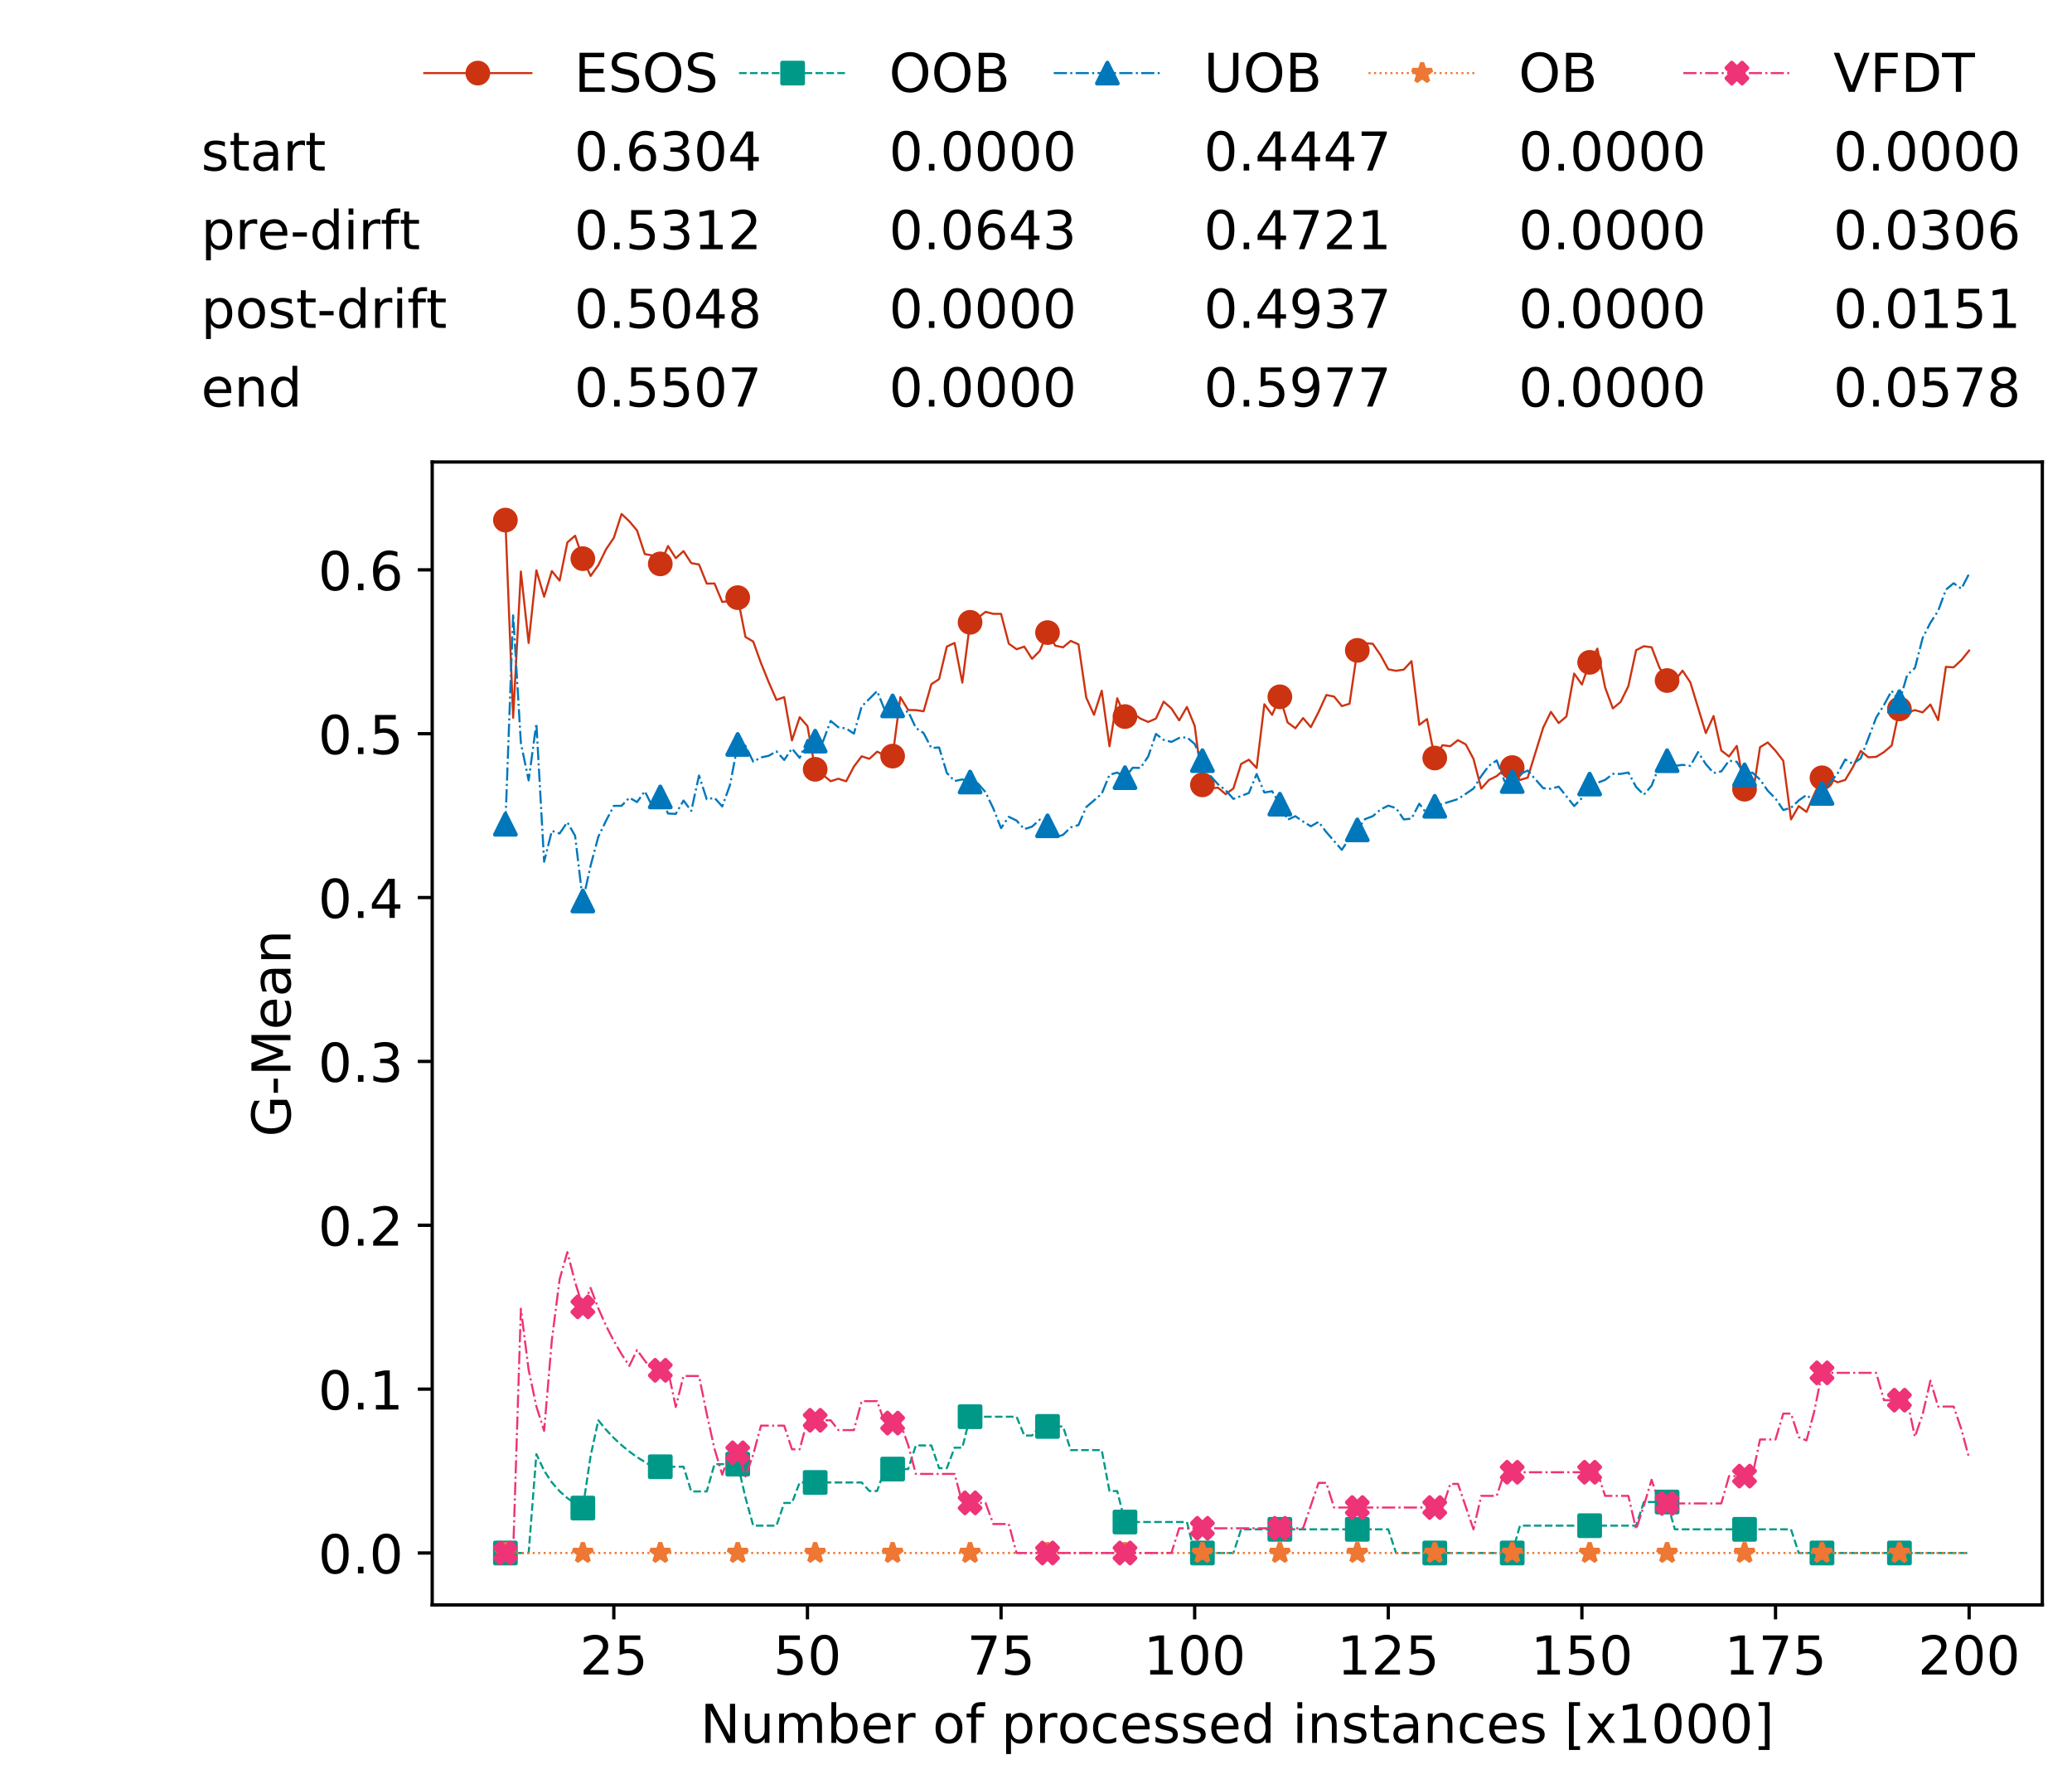<?xml version="1.0" encoding="utf-8" standalone="no"?>
<!DOCTYPE svg PUBLIC "-//W3C//DTD SVG 1.1//EN"
  "http://www.w3.org/Graphics/SVG/1.1/DTD/svg11.dtd">
<!-- Created with matplotlib (https://matplotlib.org/) -->
<svg height="432.615pt" version="1.1" viewBox="0 0 502.65 432.615" width="502.65pt" xmlns="http://www.w3.org/2000/svg" xmlns:xlink="http://www.w3.org/1999/xlink">
 <defs>
  <style type="text/css">
*{stroke-linecap:butt;stroke-linejoin:round;white-space:pre;}
  </style>
 </defs>
 <g id="figure_1">
  <g id="patch_1">
   <path d="M 0 432.615 
L 502.65 432.615 
L 502.65 0 
L 0 0 
z
" style="fill:#ffffff;"/>
  </g>
  <g id="axes_1">
   <g id="patch_2">
    <path d="M 104.85 389.252 
L 495.45 389.252 
L 495.45 112.052 
L 104.85 112.052 
z
" style="fill:#ffffff;"/>
   </g>
   <g id="matplotlib.axis_1">
    <g id="xtick_1">
     <g id="line2d_1">
      <defs>
       <path d="M 0 0 
L 0 3.5 
" id="m62621a050e" style="stroke:#000000;stroke-width:0.8;"/>
      </defs>
      <g>
       <use style="stroke:#000000;stroke-width:0.8;" x="148.908" xlink:href="#m62621a050e" y="389.252"/>
      </g>
     </g>
     <g id="text_1">
      <!-- 25 -->
      <defs>
       <path d="M 19.188 8.297 
L 53.609 8.297 
L 53.609 0 
L 7.328 0 
L 7.328 8.297 
Q 12.938 14.109 22.625 23.891 
Q 32.328 33.688 34.812 36.531 
Q 39.547 41.844 41.422 45.531 
Q 43.312 49.219 43.312 52.781 
Q 43.312 58.594 39.234 62.25 
Q 35.156 65.922 28.609 65.922 
Q 23.969 65.922 18.812 64.312 
Q 13.672 62.703 7.812 59.422 
L 7.812 69.391 
Q 13.766 71.781 18.938 73 
Q 24.125 74.219 28.422 74.219 
Q 39.75 74.219 46.484 68.547 
Q 53.219 62.891 53.219 53.422 
Q 53.219 48.922 51.531 44.891 
Q 49.859 40.875 45.406 35.406 
Q 44.188 33.984 37.641 27.219 
Q 31.109 20.453 19.188 8.297 
z
" id="DejaVuSans-50"/>
       <path d="M 10.797 72.906 
L 49.516 72.906 
L 49.516 64.594 
L 19.828 64.594 
L 19.828 46.734 
Q 21.969 47.469 24.109 47.828 
Q 26.266 48.188 28.422 48.188 
Q 40.625 48.188 47.75 41.5 
Q 54.891 34.812 54.891 23.391 
Q 54.891 11.625 47.562 5.094 
Q 40.234 -1.422 26.906 -1.422 
Q 22.312 -1.422 17.547 -0.641 
Q 12.797 0.141 7.719 1.703 
L 7.719 11.625 
Q 12.109 9.234 16.797 8.062 
Q 21.484 6.891 26.703 6.891 
Q 35.156 6.891 40.078 11.328 
Q 45.016 15.766 45.016 23.391 
Q 45.016 31 40.078 35.438 
Q 35.156 39.891 26.703 39.891 
Q 22.75 39.891 18.812 39.016 
Q 14.891 38.141 10.797 36.281 
z
" id="DejaVuSans-53"/>
      </defs>
      <g transform="translate(140.636 406.13)scale(0.13 -0.13)">
       <use xlink:href="#DejaVuSans-50"/>
       <use x="63.623" xlink:href="#DejaVuSans-53"/>
      </g>
     </g>
    </g>
    <g id="xtick_2">
     <g id="line2d_2">
      <g>
       <use style="stroke:#000000;stroke-width:0.8;" x="195.877" xlink:href="#m62621a050e" y="389.252"/>
      </g>
     </g>
     <g id="text_2">
      <!-- 50 -->
      <defs>
       <path d="M 31.781 66.406 
Q 24.172 66.406 20.328 58.906 
Q 16.5 51.422 16.5 36.375 
Q 16.5 21.391 20.328 13.891 
Q 24.172 6.391 31.781 6.391 
Q 39.453 6.391 43.281 13.891 
Q 47.125 21.391 47.125 36.375 
Q 47.125 51.422 43.281 58.906 
Q 39.453 66.406 31.781 66.406 
z
M 31.781 74.219 
Q 44.047 74.219 50.516 64.516 
Q 56.984 54.828 56.984 36.375 
Q 56.984 17.969 50.516 8.266 
Q 44.047 -1.422 31.781 -1.422 
Q 19.531 -1.422 13.062 8.266 
Q 6.594 17.969 6.594 36.375 
Q 6.594 54.828 13.062 64.516 
Q 19.531 74.219 31.781 74.219 
z
" id="DejaVuSans-48"/>
      </defs>
      <g transform="translate(187.606 406.13)scale(0.13 -0.13)">
       <use xlink:href="#DejaVuSans-53"/>
       <use x="63.623" xlink:href="#DejaVuSans-48"/>
      </g>
     </g>
    </g>
    <g id="xtick_3">
     <g id="line2d_3">
      <g>
       <use style="stroke:#000000;stroke-width:0.8;" x="242.847" xlink:href="#m62621a050e" y="389.252"/>
      </g>
     </g>
     <g id="text_3">
      <!-- 75 -->
      <defs>
       <path d="M 8.203 72.906 
L 55.078 72.906 
L 55.078 68.703 
L 28.609 0 
L 18.312 0 
L 43.219 64.594 
L 8.203 64.594 
z
" id="DejaVuSans-55"/>
      </defs>
      <g transform="translate(234.576 406.13)scale(0.13 -0.13)">
       <use xlink:href="#DejaVuSans-55"/>
       <use x="63.623" xlink:href="#DejaVuSans-53"/>
      </g>
     </g>
    </g>
    <g id="xtick_4">
     <g id="line2d_4">
      <g>
       <use style="stroke:#000000;stroke-width:0.8;" x="289.817" xlink:href="#m62621a050e" y="389.252"/>
      </g>
     </g>
     <g id="text_4">
      <!-- 100 -->
      <defs>
       <path d="M 12.406 8.297 
L 28.516 8.297 
L 28.516 63.922 
L 10.984 60.406 
L 10.984 69.391 
L 28.422 72.906 
L 38.281 72.906 
L 38.281 8.297 
L 54.391 8.297 
L 54.391 0 
L 12.406 0 
z
" id="DejaVuSans-49"/>
      </defs>
      <g transform="translate(277.41 406.13)scale(0.13 -0.13)">
       <use xlink:href="#DejaVuSans-49"/>
       <use x="63.623" xlink:href="#DejaVuSans-48"/>
       <use x="127.246" xlink:href="#DejaVuSans-48"/>
      </g>
     </g>
    </g>
    <g id="xtick_5">
     <g id="line2d_5">
      <g>
       <use style="stroke:#000000;stroke-width:0.8;" x="336.786" xlink:href="#m62621a050e" y="389.252"/>
      </g>
     </g>
     <g id="text_5">
      <!-- 125 -->
      <g transform="translate(324.379 406.13)scale(0.13 -0.13)">
       <use xlink:href="#DejaVuSans-49"/>
       <use x="63.623" xlink:href="#DejaVuSans-50"/>
       <use x="127.246" xlink:href="#DejaVuSans-53"/>
      </g>
     </g>
    </g>
    <g id="xtick_6">
     <g id="line2d_6">
      <g>
       <use style="stroke:#000000;stroke-width:0.8;" x="383.756" xlink:href="#m62621a050e" y="389.252"/>
      </g>
     </g>
     <g id="text_6">
      <!-- 150 -->
      <g transform="translate(371.349 406.13)scale(0.13 -0.13)">
       <use xlink:href="#DejaVuSans-49"/>
       <use x="63.623" xlink:href="#DejaVuSans-53"/>
       <use x="127.246" xlink:href="#DejaVuSans-48"/>
      </g>
     </g>
    </g>
    <g id="xtick_7">
     <g id="line2d_7">
      <g>
       <use style="stroke:#000000;stroke-width:0.8;" x="430.726" xlink:href="#m62621a050e" y="389.252"/>
      </g>
     </g>
     <g id="text_7">
      <!-- 175 -->
      <g transform="translate(418.319 406.13)scale(0.13 -0.13)">
       <use xlink:href="#DejaVuSans-49"/>
       <use x="63.623" xlink:href="#DejaVuSans-55"/>
       <use x="127.246" xlink:href="#DejaVuSans-53"/>
      </g>
     </g>
    </g>
    <g id="xtick_8">
     <g id="line2d_8">
      <g>
       <use style="stroke:#000000;stroke-width:0.8;" x="477.695" xlink:href="#m62621a050e" y="389.252"/>
      </g>
     </g>
     <g id="text_8">
      <!-- 200 -->
      <g transform="translate(465.289 406.13)scale(0.13 -0.13)">
       <use xlink:href="#DejaVuSans-50"/>
       <use x="63.623" xlink:href="#DejaVuSans-48"/>
       <use x="127.246" xlink:href="#DejaVuSans-48"/>
      </g>
     </g>
    </g>
    <g id="text_9">
     <!-- Number of processed instances [x1000] -->
     <defs>
      <path d="M 9.812 72.906 
L 23.094 72.906 
L 55.422 11.922 
L 55.422 72.906 
L 64.984 72.906 
L 64.984 0 
L 51.703 0 
L 19.391 60.984 
L 19.391 0 
L 9.812 0 
z
" id="DejaVuSans-78"/>
      <path d="M 8.5 21.578 
L 8.5 54.688 
L 17.484 54.688 
L 17.484 21.922 
Q 17.484 14.156 20.5 10.266 
Q 23.531 6.391 29.594 6.391 
Q 36.859 6.391 41.078 11.031 
Q 45.312 15.672 45.312 23.688 
L 45.312 54.688 
L 54.297 54.688 
L 54.297 0 
L 45.312 0 
L 45.312 8.406 
Q 42.047 3.422 37.719 1 
Q 33.406 -1.422 27.688 -1.422 
Q 18.266 -1.422 13.375 4.438 
Q 8.5 10.297 8.5 21.578 
z
M 31.109 56 
z
" id="DejaVuSans-117"/>
      <path d="M 52 44.188 
Q 55.375 50.25 60.062 53.125 
Q 64.75 56 71.094 56 
Q 79.641 56 84.281 50.016 
Q 88.922 44.047 88.922 33.016 
L 88.922 0 
L 79.891 0 
L 79.891 32.719 
Q 79.891 40.578 77.094 44.375 
Q 74.312 48.188 68.609 48.188 
Q 61.625 48.188 57.562 43.547 
Q 53.516 38.922 53.516 30.906 
L 53.516 0 
L 44.484 0 
L 44.484 32.719 
Q 44.484 40.625 41.703 44.406 
Q 38.922 48.188 33.109 48.188 
Q 26.219 48.188 22.156 43.531 
Q 18.109 38.875 18.109 30.906 
L 18.109 0 
L 9.078 0 
L 9.078 54.688 
L 18.109 54.688 
L 18.109 46.188 
Q 21.188 51.219 25.484 53.609 
Q 29.781 56 35.688 56 
Q 41.656 56 45.828 52.969 
Q 50 49.953 52 44.188 
z
" id="DejaVuSans-109"/>
      <path d="M 48.688 27.297 
Q 48.688 37.203 44.609 42.844 
Q 40.531 48.484 33.406 48.484 
Q 26.266 48.484 22.188 42.844 
Q 18.109 37.203 18.109 27.297 
Q 18.109 17.391 22.188 11.75 
Q 26.266 6.109 33.406 6.109 
Q 40.531 6.109 44.609 11.75 
Q 48.688 17.391 48.688 27.297 
z
M 18.109 46.391 
Q 20.953 51.266 25.266 53.625 
Q 29.594 56 35.594 56 
Q 45.562 56 51.781 48.094 
Q 58.016 40.188 58.016 27.297 
Q 58.016 14.406 51.781 6.484 
Q 45.562 -1.422 35.594 -1.422 
Q 29.594 -1.422 25.266 0.953 
Q 20.953 3.328 18.109 8.203 
L 18.109 0 
L 9.078 0 
L 9.078 75.984 
L 18.109 75.984 
z
" id="DejaVuSans-98"/>
      <path d="M 56.203 29.594 
L 56.203 25.203 
L 14.891 25.203 
Q 15.484 15.922 20.484 11.062 
Q 25.484 6.203 34.422 6.203 
Q 39.594 6.203 44.453 7.469 
Q 49.312 8.734 54.109 11.281 
L 54.109 2.781 
Q 49.266 0.734 44.188 -0.344 
Q 39.109 -1.422 33.891 -1.422 
Q 20.797 -1.422 13.156 6.188 
Q 5.516 13.812 5.516 26.812 
Q 5.516 40.234 12.766 48.109 
Q 20.016 56 32.328 56 
Q 43.359 56 49.781 48.891 
Q 56.203 41.797 56.203 29.594 
z
M 47.219 32.234 
Q 47.125 39.594 43.094 43.984 
Q 39.062 48.391 32.422 48.391 
Q 24.906 48.391 20.391 44.141 
Q 15.875 39.891 15.188 32.172 
z
" id="DejaVuSans-101"/>
      <path d="M 41.109 46.297 
Q 39.594 47.172 37.812 47.578 
Q 36.031 48 33.891 48 
Q 26.266 48 22.188 43.047 
Q 18.109 38.094 18.109 28.812 
L 18.109 0 
L 9.078 0 
L 9.078 54.688 
L 18.109 54.688 
L 18.109 46.188 
Q 20.953 51.172 25.484 53.578 
Q 30.031 56 36.531 56 
Q 37.453 56 38.578 55.875 
Q 39.703 55.766 41.062 55.516 
z
" id="DejaVuSans-114"/>
      <path id="DejaVuSans-32"/>
      <path d="M 30.609 48.391 
Q 23.391 48.391 19.188 42.75 
Q 14.984 37.109 14.984 27.297 
Q 14.984 17.484 19.156 11.844 
Q 23.344 6.203 30.609 6.203 
Q 37.797 6.203 41.984 11.859 
Q 46.188 17.531 46.188 27.297 
Q 46.188 37.016 41.984 42.703 
Q 37.797 48.391 30.609 48.391 
z
M 30.609 56 
Q 42.328 56 49.016 48.375 
Q 55.719 40.766 55.719 27.297 
Q 55.719 13.875 49.016 6.219 
Q 42.328 -1.422 30.609 -1.422 
Q 18.844 -1.422 12.172 6.219 
Q 5.516 13.875 5.516 27.297 
Q 5.516 40.766 12.172 48.375 
Q 18.844 56 30.609 56 
z
" id="DejaVuSans-111"/>
      <path d="M 37.109 75.984 
L 37.109 68.5 
L 28.516 68.5 
Q 23.688 68.5 21.797 66.547 
Q 19.922 64.594 19.922 59.516 
L 19.922 54.688 
L 34.719 54.688 
L 34.719 47.703 
L 19.922 47.703 
L 19.922 0 
L 10.891 0 
L 10.891 47.703 
L 2.297 47.703 
L 2.297 54.688 
L 10.891 54.688 
L 10.891 58.5 
Q 10.891 67.625 15.141 71.797 
Q 19.391 75.984 28.609 75.984 
z
" id="DejaVuSans-102"/>
      <path d="M 18.109 8.203 
L 18.109 -20.797 
L 9.078 -20.797 
L 9.078 54.688 
L 18.109 54.688 
L 18.109 46.391 
Q 20.953 51.266 25.266 53.625 
Q 29.594 56 35.594 56 
Q 45.562 56 51.781 48.094 
Q 58.016 40.188 58.016 27.297 
Q 58.016 14.406 51.781 6.484 
Q 45.562 -1.422 35.594 -1.422 
Q 29.594 -1.422 25.266 0.953 
Q 20.953 3.328 18.109 8.203 
z
M 48.688 27.297 
Q 48.688 37.203 44.609 42.844 
Q 40.531 48.484 33.406 48.484 
Q 26.266 48.484 22.188 42.844 
Q 18.109 37.203 18.109 27.297 
Q 18.109 17.391 22.188 11.75 
Q 26.266 6.109 33.406 6.109 
Q 40.531 6.109 44.609 11.75 
Q 48.688 17.391 48.688 27.297 
z
" id="DejaVuSans-112"/>
      <path d="M 48.781 52.594 
L 48.781 44.188 
Q 44.969 46.297 41.141 47.344 
Q 37.312 48.391 33.406 48.391 
Q 24.656 48.391 19.812 42.844 
Q 14.984 37.312 14.984 27.297 
Q 14.984 17.281 19.812 11.734 
Q 24.656 6.203 33.406 6.203 
Q 37.312 6.203 41.141 7.25 
Q 44.969 8.297 48.781 10.406 
L 48.781 2.094 
Q 45.016 0.344 40.984 -0.531 
Q 36.969 -1.422 32.422 -1.422 
Q 20.062 -1.422 12.781 6.344 
Q 5.516 14.109 5.516 27.297 
Q 5.516 40.672 12.859 48.328 
Q 20.219 56 33.016 56 
Q 37.156 56 41.109 55.141 
Q 45.062 54.297 48.781 52.594 
z
" id="DejaVuSans-99"/>
      <path d="M 44.281 53.078 
L 44.281 44.578 
Q 40.484 46.531 36.375 47.5 
Q 32.281 48.484 27.875 48.484 
Q 21.188 48.484 17.844 46.438 
Q 14.5 44.391 14.5 40.281 
Q 14.5 37.156 16.891 35.375 
Q 19.281 33.594 26.516 31.984 
L 29.594 31.297 
Q 39.156 29.25 43.188 25.516 
Q 47.219 21.781 47.219 15.094 
Q 47.219 7.469 41.188 3.016 
Q 35.156 -1.422 24.609 -1.422 
Q 20.219 -1.422 15.453 -0.562 
Q 10.688 0.297 5.422 2 
L 5.422 11.281 
Q 10.406 8.688 15.234 7.391 
Q 20.062 6.109 24.812 6.109 
Q 31.156 6.109 34.562 8.281 
Q 37.984 10.453 37.984 14.406 
Q 37.984 18.062 35.516 20.016 
Q 33.062 21.969 24.703 23.781 
L 21.578 24.516 
Q 13.234 26.266 9.516 29.906 
Q 5.812 33.547 5.812 39.891 
Q 5.812 47.609 11.281 51.797 
Q 16.75 56 26.812 56 
Q 31.781 56 36.172 55.266 
Q 40.578 54.547 44.281 53.078 
z
" id="DejaVuSans-115"/>
      <path d="M 45.406 46.391 
L 45.406 75.984 
L 54.391 75.984 
L 54.391 0 
L 45.406 0 
L 45.406 8.203 
Q 42.578 3.328 38.25 0.953 
Q 33.938 -1.422 27.875 -1.422 
Q 17.969 -1.422 11.734 6.484 
Q 5.516 14.406 5.516 27.297 
Q 5.516 40.188 11.734 48.094 
Q 17.969 56 27.875 56 
Q 33.938 56 38.25 53.625 
Q 42.578 51.266 45.406 46.391 
z
M 14.797 27.297 
Q 14.797 17.391 18.875 11.75 
Q 22.953 6.109 30.078 6.109 
Q 37.203 6.109 41.297 11.75 
Q 45.406 17.391 45.406 27.297 
Q 45.406 37.203 41.297 42.844 
Q 37.203 48.484 30.078 48.484 
Q 22.953 48.484 18.875 42.844 
Q 14.797 37.203 14.797 27.297 
z
" id="DejaVuSans-100"/>
      <path d="M 9.422 54.688 
L 18.406 54.688 
L 18.406 0 
L 9.422 0 
z
M 9.422 75.984 
L 18.406 75.984 
L 18.406 64.594 
L 9.422 64.594 
z
" id="DejaVuSans-105"/>
      <path d="M 54.891 33.016 
L 54.891 0 
L 45.906 0 
L 45.906 32.719 
Q 45.906 40.484 42.875 44.328 
Q 39.844 48.188 33.797 48.188 
Q 26.516 48.188 22.312 43.547 
Q 18.109 38.922 18.109 30.906 
L 18.109 0 
L 9.078 0 
L 9.078 54.688 
L 18.109 54.688 
L 18.109 46.188 
Q 21.344 51.125 25.703 53.562 
Q 30.078 56 35.797 56 
Q 45.219 56 50.047 50.172 
Q 54.891 44.344 54.891 33.016 
z
" id="DejaVuSans-110"/>
      <path d="M 18.312 70.219 
L 18.312 54.688 
L 36.812 54.688 
L 36.812 47.703 
L 18.312 47.703 
L 18.312 18.016 
Q 18.312 11.328 20.141 9.422 
Q 21.969 7.516 27.594 7.516 
L 36.812 7.516 
L 36.812 0 
L 27.594 0 
Q 17.188 0 13.234 3.875 
Q 9.281 7.766 9.281 18.016 
L 9.281 47.703 
L 2.688 47.703 
L 2.688 54.688 
L 9.281 54.688 
L 9.281 70.219 
z
" id="DejaVuSans-116"/>
      <path d="M 34.281 27.484 
Q 23.391 27.484 19.188 25 
Q 14.984 22.516 14.984 16.5 
Q 14.984 11.719 18.141 8.906 
Q 21.297 6.109 26.703 6.109 
Q 34.188 6.109 38.703 11.406 
Q 43.219 16.703 43.219 25.484 
L 43.219 27.484 
z
M 52.203 31.203 
L 52.203 0 
L 43.219 0 
L 43.219 8.297 
Q 40.141 3.328 35.547 0.953 
Q 30.953 -1.422 24.312 -1.422 
Q 15.922 -1.422 10.953 3.297 
Q 6 8.016 6 15.922 
Q 6 25.141 12.172 29.828 
Q 18.359 34.516 30.609 34.516 
L 43.219 34.516 
L 43.219 35.406 
Q 43.219 41.609 39.141 45 
Q 35.062 48.391 27.688 48.391 
Q 23 48.391 18.547 47.266 
Q 14.109 46.141 10.016 43.891 
L 10.016 52.203 
Q 14.938 54.109 19.578 55.047 
Q 24.219 56 28.609 56 
Q 40.484 56 46.344 49.844 
Q 52.203 43.703 52.203 31.203 
z
" id="DejaVuSans-97"/>
      <path d="M 8.594 75.984 
L 29.297 75.984 
L 29.297 69 
L 17.578 69 
L 17.578 -6.203 
L 29.297 -6.203 
L 29.297 -13.188 
L 8.594 -13.188 
z
" id="DejaVuSans-91"/>
      <path d="M 54.891 54.688 
L 35.109 28.078 
L 55.906 0 
L 45.312 0 
L 29.391 21.484 
L 13.484 0 
L 2.875 0 
L 24.125 28.609 
L 4.688 54.688 
L 15.281 54.688 
L 29.781 35.203 
L 44.281 54.688 
z
" id="DejaVuSans-120"/>
      <path d="M 30.422 75.984 
L 30.422 -13.188 
L 9.719 -13.188 
L 9.719 -6.203 
L 21.391 -6.203 
L 21.391 69 
L 9.719 69 
L 9.719 75.984 
z
" id="DejaVuSans-93"/>
     </defs>
     <g transform="translate(169.881 422.711)scale(0.13 -0.13)">
      <use xlink:href="#DejaVuSans-78"/>
      <use x="74.805" xlink:href="#DejaVuSans-117"/>
      <use x="138.184" xlink:href="#DejaVuSans-109"/>
      <use x="235.596" xlink:href="#DejaVuSans-98"/>
      <use x="299.072" xlink:href="#DejaVuSans-101"/>
      <use x="360.596" xlink:href="#DejaVuSans-114"/>
      <use x="401.709" xlink:href="#DejaVuSans-32"/>
      <use x="433.496" xlink:href="#DejaVuSans-111"/>
      <use x="494.678" xlink:href="#DejaVuSans-102"/>
      <use x="529.883" xlink:href="#DejaVuSans-32"/>
      <use x="561.67" xlink:href="#DejaVuSans-112"/>
      <use x="625.146" xlink:href="#DejaVuSans-114"/>
      <use x="666.229" xlink:href="#DejaVuSans-111"/>
      <use x="727.41" xlink:href="#DejaVuSans-99"/>
      <use x="782.391" xlink:href="#DejaVuSans-101"/>
      <use x="843.914" xlink:href="#DejaVuSans-115"/>
      <use x="896.014" xlink:href="#DejaVuSans-115"/>
      <use x="948.113" xlink:href="#DejaVuSans-101"/>
      <use x="1009.637" xlink:href="#DejaVuSans-100"/>
      <use x="1073.113" xlink:href="#DejaVuSans-32"/>
      <use x="1104.9" xlink:href="#DejaVuSans-105"/>
      <use x="1132.684" xlink:href="#DejaVuSans-110"/>
      <use x="1196.062" xlink:href="#DejaVuSans-115"/>
      <use x="1248.162" xlink:href="#DejaVuSans-116"/>
      <use x="1287.371" xlink:href="#DejaVuSans-97"/>
      <use x="1348.65" xlink:href="#DejaVuSans-110"/>
      <use x="1412.029" xlink:href="#DejaVuSans-99"/>
      <use x="1467.01" xlink:href="#DejaVuSans-101"/>
      <use x="1528.533" xlink:href="#DejaVuSans-115"/>
      <use x="1580.633" xlink:href="#DejaVuSans-32"/>
      <use x="1612.42" xlink:href="#DejaVuSans-91"/>
      <use x="1651.434" xlink:href="#DejaVuSans-120"/>
      <use x="1710.613" xlink:href="#DejaVuSans-49"/>
      <use x="1774.236" xlink:href="#DejaVuSans-48"/>
      <use x="1837.859" xlink:href="#DejaVuSans-48"/>
      <use x="1901.482" xlink:href="#DejaVuSans-48"/>
      <use x="1965.105" xlink:href="#DejaVuSans-93"/>
     </g>
    </g>
   </g>
   <g id="matplotlib.axis_2">
    <g id="ytick_1">
     <g id="line2d_9">
      <defs>
       <path d="M 0 0 
L -3.5 0 
" id="m402070dfac" style="stroke:#000000;stroke-width:0.8;"/>
      </defs>
      <g>
       <use style="stroke:#000000;stroke-width:0.8;" x="104.85" xlink:href="#m402070dfac" y="376.652"/>
      </g>
     </g>
     <g id="text_10">
      <!-- 0.0 -->
      <defs>
       <path d="M 10.688 12.406 
L 21 12.406 
L 21 0 
L 10.688 0 
z
" id="DejaVuSans-46"/>
      </defs>
      <g transform="translate(77.176 381.591)scale(0.13 -0.13)">
       <use xlink:href="#DejaVuSans-48"/>
       <use x="63.623" xlink:href="#DejaVuSans-46"/>
       <use x="95.41" xlink:href="#DejaVuSans-48"/>
      </g>
     </g>
    </g>
    <g id="ytick_2">
     <g id="line2d_10">
      <g>
       <use style="stroke:#000000;stroke-width:0.8;" x="104.85" xlink:href="#m402070dfac" y="336.911"/>
      </g>
     </g>
     <g id="text_11">
      <!-- 0.1 -->
      <g transform="translate(77.176 341.85)scale(0.13 -0.13)">
       <use xlink:href="#DejaVuSans-48"/>
       <use x="63.623" xlink:href="#DejaVuSans-46"/>
       <use x="95.41" xlink:href="#DejaVuSans-49"/>
      </g>
     </g>
    </g>
    <g id="ytick_3">
     <g id="line2d_11">
      <g>
       <use style="stroke:#000000;stroke-width:0.8;" x="104.85" xlink:href="#m402070dfac" y="297.17"/>
      </g>
     </g>
     <g id="text_12">
      <!-- 0.2 -->
      <g transform="translate(77.176 302.109)scale(0.13 -0.13)">
       <use xlink:href="#DejaVuSans-48"/>
       <use x="63.623" xlink:href="#DejaVuSans-46"/>
       <use x="95.41" xlink:href="#DejaVuSans-50"/>
      </g>
     </g>
    </g>
    <g id="ytick_4">
     <g id="line2d_12">
      <g>
       <use style="stroke:#000000;stroke-width:0.8;" x="104.85" xlink:href="#m402070dfac" y="257.429"/>
      </g>
     </g>
     <g id="text_13">
      <!-- 0.3 -->
      <defs>
       <path d="M 40.578 39.312 
Q 47.656 37.797 51.625 33 
Q 55.609 28.219 55.609 21.188 
Q 55.609 10.406 48.188 4.484 
Q 40.766 -1.422 27.094 -1.422 
Q 22.516 -1.422 17.656 -0.516 
Q 12.797 0.391 7.625 2.203 
L 7.625 11.719 
Q 11.719 9.328 16.594 8.109 
Q 21.484 6.891 26.812 6.891 
Q 36.078 6.891 40.938 10.547 
Q 45.797 14.203 45.797 21.188 
Q 45.797 27.641 41.281 31.266 
Q 36.766 34.906 28.719 34.906 
L 20.219 34.906 
L 20.219 43.016 
L 29.109 43.016 
Q 36.375 43.016 40.234 45.922 
Q 44.094 48.828 44.094 54.297 
Q 44.094 59.906 40.109 62.906 
Q 36.141 65.922 28.719 65.922 
Q 24.656 65.922 20.016 65.031 
Q 15.375 64.156 9.812 62.312 
L 9.812 71.094 
Q 15.438 72.656 20.344 73.438 
Q 25.25 74.219 29.594 74.219 
Q 40.828 74.219 47.359 69.109 
Q 53.906 64.016 53.906 55.328 
Q 53.906 49.266 50.438 45.094 
Q 46.969 40.922 40.578 39.312 
z
" id="DejaVuSans-51"/>
      </defs>
      <g transform="translate(77.176 262.368)scale(0.13 -0.13)">
       <use xlink:href="#DejaVuSans-48"/>
       <use x="63.623" xlink:href="#DejaVuSans-46"/>
       <use x="95.41" xlink:href="#DejaVuSans-51"/>
      </g>
     </g>
    </g>
    <g id="ytick_5">
     <g id="line2d_13">
      <g>
       <use style="stroke:#000000;stroke-width:0.8;" x="104.85" xlink:href="#m402070dfac" y="217.689"/>
      </g>
     </g>
     <g id="text_14">
      <!-- 0.4 -->
      <defs>
       <path d="M 37.797 64.312 
L 12.891 25.391 
L 37.797 25.391 
z
M 35.203 72.906 
L 47.609 72.906 
L 47.609 25.391 
L 58.016 25.391 
L 58.016 17.188 
L 47.609 17.188 
L 47.609 0 
L 37.797 0 
L 37.797 17.188 
L 4.891 17.188 
L 4.891 26.703 
z
" id="DejaVuSans-52"/>
      </defs>
      <g transform="translate(77.176 222.628)scale(0.13 -0.13)">
       <use xlink:href="#DejaVuSans-48"/>
       <use x="63.623" xlink:href="#DejaVuSans-46"/>
       <use x="95.41" xlink:href="#DejaVuSans-52"/>
      </g>
     </g>
    </g>
    <g id="ytick_6">
     <g id="line2d_14">
      <g>
       <use style="stroke:#000000;stroke-width:0.8;" x="104.85" xlink:href="#m402070dfac" y="177.948"/>
      </g>
     </g>
     <g id="text_15">
      <!-- 0.5 -->
      <g transform="translate(77.176 182.887)scale(0.13 -0.13)">
       <use xlink:href="#DejaVuSans-48"/>
       <use x="63.623" xlink:href="#DejaVuSans-46"/>
       <use x="95.41" xlink:href="#DejaVuSans-53"/>
      </g>
     </g>
    </g>
    <g id="ytick_7">
     <g id="line2d_15">
      <g>
       <use style="stroke:#000000;stroke-width:0.8;" x="104.85" xlink:href="#m402070dfac" y="138.207"/>
      </g>
     </g>
     <g id="text_16">
      <!-- 0.6 -->
      <defs>
       <path d="M 33.016 40.375 
Q 26.375 40.375 22.484 35.828 
Q 18.609 31.297 18.609 23.391 
Q 18.609 15.531 22.484 10.953 
Q 26.375 6.391 33.016 6.391 
Q 39.656 6.391 43.531 10.953 
Q 47.406 15.531 47.406 23.391 
Q 47.406 31.297 43.531 35.828 
Q 39.656 40.375 33.016 40.375 
z
M 52.594 71.297 
L 52.594 62.312 
Q 48.875 64.062 45.094 64.984 
Q 41.312 65.922 37.594 65.922 
Q 27.828 65.922 22.672 59.328 
Q 17.531 52.734 16.797 39.406 
Q 19.672 43.656 24.016 45.922 
Q 28.375 48.188 33.594 48.188 
Q 44.578 48.188 50.953 41.516 
Q 57.328 34.859 57.328 23.391 
Q 57.328 12.156 50.688 5.359 
Q 44.047 -1.422 33.016 -1.422 
Q 20.359 -1.422 13.672 8.266 
Q 6.984 17.969 6.984 36.375 
Q 6.984 53.656 15.188 63.938 
Q 23.391 74.219 37.203 74.219 
Q 40.922 74.219 44.703 73.484 
Q 48.484 72.75 52.594 71.297 
z
" id="DejaVuSans-54"/>
      </defs>
      <g transform="translate(77.176 143.146)scale(0.13 -0.13)">
       <use xlink:href="#DejaVuSans-48"/>
       <use x="63.623" xlink:href="#DejaVuSans-46"/>
       <use x="95.41" xlink:href="#DejaVuSans-54"/>
      </g>
     </g>
    </g>
    <g id="text_17">
     <!-- G-Mean -->
     <defs>
      <path d="M 59.516 10.406 
L 59.516 29.984 
L 43.406 29.984 
L 43.406 38.094 
L 69.281 38.094 
L 69.281 6.781 
Q 63.578 2.734 56.688 0.656 
Q 49.812 -1.422 42 -1.422 
Q 24.906 -1.422 15.25 8.562 
Q 5.609 18.562 5.609 36.375 
Q 5.609 54.25 15.25 64.234 
Q 24.906 74.219 42 74.219 
Q 49.125 74.219 55.547 72.453 
Q 61.969 70.703 67.391 67.281 
L 67.391 56.781 
Q 61.922 61.422 55.766 63.766 
Q 49.609 66.109 42.828 66.109 
Q 29.438 66.109 22.719 58.641 
Q 16.016 51.172 16.016 36.375 
Q 16.016 21.625 22.719 14.156 
Q 29.438 6.688 42.828 6.688 
Q 48.047 6.688 52.141 7.594 
Q 56.25 8.5 59.516 10.406 
z
" id="DejaVuSans-71"/>
      <path d="M 4.891 31.391 
L 31.203 31.391 
L 31.203 23.391 
L 4.891 23.391 
z
" id="DejaVuSans-45"/>
      <path d="M 9.812 72.906 
L 24.516 72.906 
L 43.109 23.297 
L 61.812 72.906 
L 76.516 72.906 
L 76.516 0 
L 66.891 0 
L 66.891 64.016 
L 48.094 14.016 
L 38.188 14.016 
L 19.391 64.016 
L 19.391 0 
L 9.812 0 
z
" id="DejaVuSans-77"/>
     </defs>
     <g transform="translate(70.472 275.744)rotate(-90)scale(0.13 -0.13)">
      <use xlink:href="#DejaVuSans-71"/>
      <use x="77.49" xlink:href="#DejaVuSans-45"/>
      <use x="113.574" xlink:href="#DejaVuSans-77"/>
      <use x="199.854" xlink:href="#DejaVuSans-101"/>
      <use x="261.377" xlink:href="#DejaVuSans-97"/>
      <use x="322.656" xlink:href="#DejaVuSans-110"/>
     </g>
    </g>
   </g>
   <g id="line2d_16"/>
   <g id="line2d_17"/>
   <g id="line2d_18"/>
   <g id="line2d_19"/>
   <g id="line2d_20"/>
   <g id="line2d_21">
    <path clip-path="url(#pec10ca6b16)" d="M 122.605 126.142 
L 124.483 174.079 
L 126.362 138.605 
L 128.241 155.946 
L 130.12 138.33 
L 131.998 144.721 
L 133.877 138.503 
L 135.756 140.829 
L 137.635 131.554 
L 139.514 129.928 
L 141.392 135.495 
L 143.271 139.691 
L 145.15 137.053 
L 147.029 133.219 
L 148.908 130.452 
L 150.786 124.652 
L 152.665 126.43 
L 154.544 128.662 
L 156.423 134.383 
L 158.302 134.726 
L 160.18 136.762 
L 162.059 132.425 
L 163.938 135.377 
L 165.817 133.666 
L 167.695 136.571 
L 169.574 136.904 
L 171.453 141.547 
L 173.332 141.518 
L 175.211 145.996 
L 177.089 145.737 
L 178.968 144.949 
L 180.847 154.49 
L 182.726 155.596 
L 184.605 160.818 
L 186.483 165.452 
L 188.362 169.751 
L 190.241 169.078 
L 192.12 179.58 
L 193.998 173.948 
L 195.877 176.088 
L 197.756 186.578 
L 199.635 187.947 
L 201.514 189.468 
L 203.392 188.862 
L 205.271 189.498 
L 207.15 185.921 
L 209.029 183.429 
L 210.908 184.04 
L 212.786 182.307 
L 214.665 183.206 
L 216.544 183.38 
L 218.423 169.082 
L 220.302 172.188 
L 222.18 172.232 
L 224.059 172.504 
L 225.938 165.953 
L 227.817 164.71 
L 229.695 156.813 
L 231.574 155.938 
L 233.453 165.568 
L 235.332 150.93 
L 237.211 149.869 
L 239.089 148.397 
L 240.968 148.877 
L 242.847 148.884 
L 244.726 156.112 
L 246.605 157.462 
L 248.483 156.826 
L 250.362 159.785 
L 252.241 157.865 
L 254.12 153.422 
L 255.998 156.594 
L 257.877 157.001 
L 259.756 155.441 
L 261.635 156.275 
L 263.514 169.193 
L 265.392 173.366 
L 267.271 167.526 
L 269.15 180.998 
L 271.029 169.35 
L 272.908 173.793 
L 274.786 172.957 
L 276.665 174.291 
L 278.544 175.095 
L 280.423 174.279 
L 282.302 170.176 
L 284.18 171.83 
L 286.059 174.715 
L 287.938 171.46 
L 289.817 176.024 
L 291.695 190.356 
L 293.574 191.259 
L 295.453 191.026 
L 297.332 192.612 
L 299.211 191.234 
L 301.089 185.283 
L 302.968 184.259 
L 304.847 186.265 
L 306.726 170.801 
L 308.605 173.38 
L 310.483 169 
L 312.362 175.217 
L 314.241 176.625 
L 316.12 174.156 
L 317.998 176.351 
L 319.877 172.685 
L 321.756 168.574 
L 323.635 168.934 
L 325.514 171.254 
L 327.392 170.683 
L 329.271 157.734 
L 331.15 156.011 
L 333.029 156.141 
L 334.908 158.88 
L 336.786 162.325 
L 338.665 162.695 
L 340.544 162.405 
L 342.423 160.347 
L 344.302 175.811 
L 346.18 174.396 
L 348.059 183.845 
L 349.938 180.728 
L 351.817 180.985 
L 353.695 179.513 
L 355.574 180.536 
L 357.453 184.04 
L 359.332 191.262 
L 361.211 189.162 
L 363.089 188.231 
L 364.968 186.598 
L 366.847 186.165 
L 368.726 189.174 
L 370.605 188.602 
L 374.362 176.484 
L 376.241 172.648 
L 378.12 175.367 
L 379.998 173.776 
L 381.877 163.364 
L 383.756 166.019 
L 385.635 160.643 
L 387.514 157.307 
L 389.392 166.757 
L 391.271 171.815 
L 393.15 170.242 
L 395.029 166.414 
L 396.908 157.702 
L 398.786 156.736 
L 400.665 156.987 
L 402.544 161.857 
L 404.423 165.052 
L 406.302 165.052 
L 408.18 162.658 
L 410.059 165.49 
L 413.817 177.796 
L 415.695 173.665 
L 417.574 182.031 
L 419.453 183.472 
L 421.332 180.907 
L 423.211 191.41 
L 425.089 193.284 
L 426.968 181.226 
L 428.847 180.07 
L 430.726 182.09 
L 432.605 184.517 
L 434.483 198.738 
L 436.362 195.512 
L 438.241 196.909 
L 440.12 192.626 
L 441.998 188.644 
L 443.877 188.738 
L 445.756 189.744 
L 447.635 189.163 
L 449.514 186.019 
L 451.392 182.118 
L 453.271 183.678 
L 455.15 183.557 
L 457.029 182.412 
L 458.908 180.813 
L 460.786 171.936 
L 462.665 172.832 
L 464.544 172.224 
L 466.423 172.778 
L 468.302 170.873 
L 470.18 174.656 
L 472.059 161.737 
L 473.938 161.849 
L 475.817 160.096 
L 477.695 157.781 
L 477.695 157.781 
" style="fill:none;stroke:#cc3311;stroke-linecap:square;stroke-width:0.5;"/>
    <defs>
     <path d="M 0 2.5 
C 0.663 2.5 1.299 2.237 1.768 1.768 
C 2.237 1.299 2.5 0.663 2.5 0 
C 2.5 -0.663 2.237 -1.299 1.768 -1.768 
C 1.299 -2.237 0.663 -2.5 0 -2.5 
C -0.663 -2.5 -1.299 -2.237 -1.768 -1.768 
C -2.237 -1.299 -2.5 -0.663 -2.5 0 
C -2.5 0.663 -2.237 1.299 -1.768 1.768 
C -1.299 2.237 -0.663 2.5 0 2.5 
z
" id="mfbc40b746e" style="stroke:#cc3311;"/>
    </defs>
    <g clip-path="url(#pec10ca6b16)">
     <use style="fill:#cc3311;stroke:#cc3311;" x="122.605" xlink:href="#mfbc40b746e" y="126.142"/>
     <use style="fill:#cc3311;stroke:#cc3311;" x="141.392" xlink:href="#mfbc40b746e" y="135.495"/>
     <use style="fill:#cc3311;stroke:#cc3311;" x="160.18" xlink:href="#mfbc40b746e" y="136.762"/>
     <use style="fill:#cc3311;stroke:#cc3311;" x="178.968" xlink:href="#mfbc40b746e" y="144.949"/>
     <use style="fill:#cc3311;stroke:#cc3311;" x="197.756" xlink:href="#mfbc40b746e" y="186.578"/>
     <use style="fill:#cc3311;stroke:#cc3311;" x="216.544" xlink:href="#mfbc40b746e" y="183.38"/>
     <use style="fill:#cc3311;stroke:#cc3311;" x="235.332" xlink:href="#mfbc40b746e" y="150.93"/>
     <use style="fill:#cc3311;stroke:#cc3311;" x="254.12" xlink:href="#mfbc40b746e" y="153.422"/>
     <use style="fill:#cc3311;stroke:#cc3311;" x="272.908" xlink:href="#mfbc40b746e" y="173.793"/>
     <use style="fill:#cc3311;stroke:#cc3311;" x="291.695" xlink:href="#mfbc40b746e" y="190.356"/>
     <use style="fill:#cc3311;stroke:#cc3311;" x="310.483" xlink:href="#mfbc40b746e" y="169"/>
     <use style="fill:#cc3311;stroke:#cc3311;" x="329.271" xlink:href="#mfbc40b746e" y="157.734"/>
     <use style="fill:#cc3311;stroke:#cc3311;" x="348.059" xlink:href="#mfbc40b746e" y="183.845"/>
     <use style="fill:#cc3311;stroke:#cc3311;" x="366.847" xlink:href="#mfbc40b746e" y="186.165"/>
     <use style="fill:#cc3311;stroke:#cc3311;" x="385.635" xlink:href="#mfbc40b746e" y="160.643"/>
     <use style="fill:#cc3311;stroke:#cc3311;" x="404.423" xlink:href="#mfbc40b746e" y="165.052"/>
     <use style="fill:#cc3311;stroke:#cc3311;" x="423.211" xlink:href="#mfbc40b746e" y="191.41"/>
     <use style="fill:#cc3311;stroke:#cc3311;" x="441.998" xlink:href="#mfbc40b746e" y="188.644"/>
     <use style="fill:#cc3311;stroke:#cc3311;" x="460.786" xlink:href="#mfbc40b746e" y="171.936"/>
    </g>
   </g>
   <g id="line2d_22"/>
   <g id="line2d_23"/>
   <g id="line2d_24"/>
   <g id="line2d_25"/>
   <g id="line2d_26">
    <path clip-path="url(#pec10ca6b16)" d="M 122.605 376.652 
L 128.241 376.652 
L 130.12 352.687 
L 131.998 356.681 
L 133.877 359.534 
L 135.756 361.674 
L 137.635 363.338 
L 139.514 364.67 
L 141.392 365.759 
L 143.271 353.146 
L 145.15 344.469 
L 147.029 346.768 
L 148.908 348.76 
L 150.786 350.503 
L 152.665 352.042 
L 154.544 353.409 
L 158.302 355.733 
L 165.817 355.733 
L 167.695 361.724 
L 171.453 361.724 
L 173.332 355.101 
L 178.968 355.101 
L 180.847 363.213 
L 182.726 370.028 
L 188.362 370.028 
L 190.241 364.517 
L 192.12 364.517 
L 193.998 359.55 
L 209.029 359.55 
L 210.908 361.615 
L 212.786 361.615 
L 214.665 356.304 
L 220.302 356.304 
L 222.18 350.568 
L 225.938 350.568 
L 227.817 356.079 
L 229.695 356.079 
L 231.574 351.111 
L 233.453 351.111 
L 235.332 343.601 
L 246.605 343.601 
L 248.483 348.16 
L 250.362 348.16 
L 252.241 345.96 
L 257.877 345.96 
L 259.756 351.696 
L 267.271 351.696 
L 269.15 361.631 
L 271.029 361.631 
L 272.908 369.142 
L 287.938 369.142 
L 289.817 376.652 
L 299.211 376.652 
L 301.089 370.916 
L 336.786 370.916 
L 338.665 376.652 
L 366.847 376.652 
L 368.726 370.028 
L 396.908 370.028 
L 398.786 364.292 
L 404.423 364.292 
L 406.302 370.916 
L 434.483 370.916 
L 436.362 376.652 
L 477.695 376.652 
L 477.695 376.652 
" style="fill:none;stroke:#009988;stroke-dasharray:1.85,0.8;stroke-dashoffset:0;stroke-width:0.5;"/>
    <defs>
     <path d="M -2.5 2.5 
L 2.5 2.5 
L 2.5 -2.5 
L -2.5 -2.5 
z
" id="m42807e6fa8" style="stroke:#009988;stroke-linejoin:miter;"/>
    </defs>
    <g clip-path="url(#pec10ca6b16)">
     <use style="fill:#009988;stroke:#009988;stroke-linejoin:miter;" x="122.605" xlink:href="#m42807e6fa8" y="376.652"/>
     <use style="fill:#009988;stroke:#009988;stroke-linejoin:miter;" x="141.392" xlink:href="#m42807e6fa8" y="365.759"/>
     <use style="fill:#009988;stroke:#009988;stroke-linejoin:miter;" x="160.18" xlink:href="#m42807e6fa8" y="355.733"/>
     <use style="fill:#009988;stroke:#009988;stroke-linejoin:miter;" x="178.968" xlink:href="#m42807e6fa8" y="355.101"/>
     <use style="fill:#009988;stroke:#009988;stroke-linejoin:miter;" x="197.756" xlink:href="#m42807e6fa8" y="359.55"/>
     <use style="fill:#009988;stroke:#009988;stroke-linejoin:miter;" x="216.544" xlink:href="#m42807e6fa8" y="356.304"/>
     <use style="fill:#009988;stroke:#009988;stroke-linejoin:miter;" x="235.332" xlink:href="#m42807e6fa8" y="343.601"/>
     <use style="fill:#009988;stroke:#009988;stroke-linejoin:miter;" x="254.12" xlink:href="#m42807e6fa8" y="345.96"/>
     <use style="fill:#009988;stroke:#009988;stroke-linejoin:miter;" x="272.908" xlink:href="#m42807e6fa8" y="369.142"/>
     <use style="fill:#009988;stroke:#009988;stroke-linejoin:miter;" x="291.695" xlink:href="#m42807e6fa8" y="376.652"/>
     <use style="fill:#009988;stroke:#009988;stroke-linejoin:miter;" x="310.483" xlink:href="#m42807e6fa8" y="370.916"/>
     <use style="fill:#009988;stroke:#009988;stroke-linejoin:miter;" x="329.271" xlink:href="#m42807e6fa8" y="370.916"/>
     <use style="fill:#009988;stroke:#009988;stroke-linejoin:miter;" x="348.059" xlink:href="#m42807e6fa8" y="376.652"/>
     <use style="fill:#009988;stroke:#009988;stroke-linejoin:miter;" x="366.847" xlink:href="#m42807e6fa8" y="376.652"/>
     <use style="fill:#009988;stroke:#009988;stroke-linejoin:miter;" x="385.635" xlink:href="#m42807e6fa8" y="370.028"/>
     <use style="fill:#009988;stroke:#009988;stroke-linejoin:miter;" x="404.423" xlink:href="#m42807e6fa8" y="364.292"/>
     <use style="fill:#009988;stroke:#009988;stroke-linejoin:miter;" x="423.211" xlink:href="#m42807e6fa8" y="370.916"/>
     <use style="fill:#009988;stroke:#009988;stroke-linejoin:miter;" x="441.998" xlink:href="#m42807e6fa8" y="376.652"/>
     <use style="fill:#009988;stroke:#009988;stroke-linejoin:miter;" x="460.786" xlink:href="#m42807e6fa8" y="376.652"/>
    </g>
   </g>
   <g id="line2d_27"/>
   <g id="line2d_28"/>
   <g id="line2d_29"/>
   <g id="line2d_30"/>
   <g id="line2d_31">
    <path clip-path="url(#pec10ca6b16)" d="M 122.605 199.915 
L 124.483 148.89 
L 126.362 180.215 
L 128.241 189.266 
L 130.12 175.466 
L 131.998 208.997 
L 133.877 201.513 
L 135.756 202.149 
L 137.635 199.415 
L 139.514 202.71 
L 141.392 218.523 
L 143.271 209.959 
L 145.15 202.937 
L 147.029 199.039 
L 148.908 195.452 
L 150.786 195.432 
L 152.665 193.467 
L 154.544 194.53 
L 156.423 191.898 
L 158.302 195.685 
L 160.18 193.285 
L 162.059 197.309 
L 163.938 197.398 
L 165.817 194.155 
L 167.695 196.673 
L 169.574 188.095 
L 171.453 193.852 
L 173.332 193.498 
L 175.211 195.598 
L 177.089 190.39 
L 178.968 180.552 
L 180.847 180.886 
L 182.726 184.735 
L 184.605 183.706 
L 186.483 183.309 
L 188.362 182.217 
L 190.241 184.322 
L 192.12 181.545 
L 193.998 183.818 
L 195.877 179.469 
L 197.756 179.756 
L 199.635 179.859 
L 201.514 174.852 
L 203.392 176.397 
L 205.271 176.674 
L 207.15 177.93 
L 209.029 171.357 
L 212.786 167.606 
L 214.665 172.311 
L 216.544 171.206 
L 218.423 172.968 
L 220.302 172.514 
L 222.18 176.546 
L 224.059 177.794 
L 225.938 181.422 
L 227.817 181.279 
L 229.695 187.459 
L 231.574 189.432 
L 233.453 189.03 
L 235.332 189.674 
L 237.211 190.001 
L 239.089 192.139 
L 240.968 196.075 
L 242.847 200.859 
L 244.726 198.101 
L 246.605 199.012 
L 248.483 201.097 
L 250.362 200.497 
L 252.241 198.786 
L 254.12 200.286 
L 255.998 203.079 
L 257.877 202.485 
L 259.756 200.662 
L 261.635 200.096 
L 263.514 195.744 
L 267.271 192.511 
L 269.15 187.93 
L 271.029 187.362 
L 272.908 188.612 
L 274.786 186.204 
L 276.665 186.258 
L 278.544 183.468 
L 280.423 178 
L 282.302 179.448 
L 284.18 179.935 
L 286.059 178.981 
L 287.938 178.813 
L 289.817 180.433 
L 291.695 184.487 
L 293.574 188.103 
L 295.453 190.194 
L 297.332 191.644 
L 299.211 193.763 
L 302.968 192.33 
L 304.847 187.731 
L 306.726 192.215 
L 308.605 191.889 
L 310.483 195.04 
L 312.362 198.811 
L 314.241 197.957 
L 316.12 199.251 
L 317.998 200.408 
L 319.877 199.321 
L 321.756 201.822 
L 325.514 206.122 
L 327.392 203.231 
L 329.271 201.279 
L 331.15 198.654 
L 333.029 197.949 
L 334.908 196.328 
L 336.786 195.396 
L 338.665 196 
L 340.544 198.741 
L 342.423 198.538 
L 344.302 194.927 
L 346.18 197.386 
L 348.059 195.555 
L 353.695 193.803 
L 357.453 191.264 
L 359.332 188.234 
L 361.211 185.705 
L 363.089 184.435 
L 364.968 189.436 
L 366.847 189.555 
L 368.726 187.764 
L 370.605 186.884 
L 374.362 191.156 
L 376.241 191.312 
L 378.12 190.784 
L 381.877 195.494 
L 383.756 193.566 
L 385.635 190.166 
L 387.514 189.857 
L 389.392 189.151 
L 391.271 187.692 
L 393.15 187.701 
L 395.029 187.367 
L 396.908 190.875 
L 398.786 192.752 
L 400.665 190.551 
L 402.544 185.741 
L 404.423 184.501 
L 406.302 185.767 
L 408.18 185.503 
L 410.059 185.743 
L 411.938 182.414 
L 413.817 185.328 
L 415.695 187.474 
L 417.574 187.085 
L 419.453 184.486 
L 421.332 184.759 
L 423.211 187.927 
L 425.089 187.373 
L 426.968 189.065 
L 428.847 191.782 
L 430.726 193.673 
L 432.605 196.457 
L 434.483 195.91 
L 436.362 194.131 
L 438.241 192.815 
L 440.12 194.279 
L 441.998 192.435 
L 443.877 189.902 
L 445.756 187.664 
L 447.635 184.2 
L 449.514 185.25 
L 451.392 183.942 
L 455.15 174.035 
L 457.029 170.988 
L 458.908 167.545 
L 460.786 170.174 
L 462.665 163.718 
L 464.544 162.009 
L 466.423 154.717 
L 468.302 151.029 
L 470.18 148.151 
L 472.059 143.026 
L 473.938 141.461 
L 475.817 142.788 
L 477.695 139.134 
L 477.695 139.134 
" style="fill:none;stroke:#0077bb;stroke-dasharray:3.2,0.8,0.5,0.8;stroke-dashoffset:0;stroke-width:0.5;"/>
    <defs>
     <path d="M 0 -2.5 
L -2.5 2.5 
L 2.5 2.5 
z
" id="m7b589a370a" style="stroke:#0077bb;stroke-linejoin:miter;"/>
    </defs>
    <g clip-path="url(#pec10ca6b16)">
     <use style="fill:#0077bb;stroke:#0077bb;stroke-linejoin:miter;" x="122.605" xlink:href="#m7b589a370a" y="199.915"/>
     <use style="fill:#0077bb;stroke:#0077bb;stroke-linejoin:miter;" x="141.392" xlink:href="#m7b589a370a" y="218.523"/>
     <use style="fill:#0077bb;stroke:#0077bb;stroke-linejoin:miter;" x="160.18" xlink:href="#m7b589a370a" y="193.285"/>
     <use style="fill:#0077bb;stroke:#0077bb;stroke-linejoin:miter;" x="178.968" xlink:href="#m7b589a370a" y="180.552"/>
     <use style="fill:#0077bb;stroke:#0077bb;stroke-linejoin:miter;" x="197.756" xlink:href="#m7b589a370a" y="179.756"/>
     <use style="fill:#0077bb;stroke:#0077bb;stroke-linejoin:miter;" x="216.544" xlink:href="#m7b589a370a" y="171.206"/>
     <use style="fill:#0077bb;stroke:#0077bb;stroke-linejoin:miter;" x="235.332" xlink:href="#m7b589a370a" y="189.674"/>
     <use style="fill:#0077bb;stroke:#0077bb;stroke-linejoin:miter;" x="254.12" xlink:href="#m7b589a370a" y="200.286"/>
     <use style="fill:#0077bb;stroke:#0077bb;stroke-linejoin:miter;" x="272.908" xlink:href="#m7b589a370a" y="188.612"/>
     <use style="fill:#0077bb;stroke:#0077bb;stroke-linejoin:miter;" x="291.695" xlink:href="#m7b589a370a" y="184.487"/>
     <use style="fill:#0077bb;stroke:#0077bb;stroke-linejoin:miter;" x="310.483" xlink:href="#m7b589a370a" y="195.04"/>
     <use style="fill:#0077bb;stroke:#0077bb;stroke-linejoin:miter;" x="329.271" xlink:href="#m7b589a370a" y="201.279"/>
     <use style="fill:#0077bb;stroke:#0077bb;stroke-linejoin:miter;" x="348.059" xlink:href="#m7b589a370a" y="195.555"/>
     <use style="fill:#0077bb;stroke:#0077bb;stroke-linejoin:miter;" x="366.847" xlink:href="#m7b589a370a" y="189.555"/>
     <use style="fill:#0077bb;stroke:#0077bb;stroke-linejoin:miter;" x="385.635" xlink:href="#m7b589a370a" y="190.166"/>
     <use style="fill:#0077bb;stroke:#0077bb;stroke-linejoin:miter;" x="404.423" xlink:href="#m7b589a370a" y="184.501"/>
     <use style="fill:#0077bb;stroke:#0077bb;stroke-linejoin:miter;" x="423.211" xlink:href="#m7b589a370a" y="187.927"/>
     <use style="fill:#0077bb;stroke:#0077bb;stroke-linejoin:miter;" x="441.998" xlink:href="#m7b589a370a" y="192.435"/>
     <use style="fill:#0077bb;stroke:#0077bb;stroke-linejoin:miter;" x="460.786" xlink:href="#m7b589a370a" y="170.174"/>
    </g>
   </g>
   <g id="line2d_32"/>
   <g id="line2d_33"/>
   <g id="line2d_34"/>
   <g id="line2d_35"/>
   <g id="line2d_36">
    <path clip-path="url(#pec10ca6b16)" d="M 122.605 376.652 
L 477.695 376.652 
L 477.695 376.652 
" style="fill:none;stroke:#ee7733;stroke-dasharray:0.5,0.825;stroke-dashoffset:0;stroke-width:0.5;"/>
    <defs>
     <path d="M 0 -2.5 
L -0.561 -0.773 
L -2.378 -0.773 
L -0.908 0.295 
L -1.469 2.023 
L -0 0.955 
L 1.469 2.023 
L 0.908 0.295 
L 2.378 -0.773 
L 0.561 -0.773 
z
" id="m445c800822" style="stroke:#ee7733;stroke-linejoin:bevel;"/>
    </defs>
    <g clip-path="url(#pec10ca6b16)">
     <use style="fill:#ee7733;stroke:#ee7733;stroke-linejoin:bevel;" x="122.605" xlink:href="#m445c800822" y="376.652"/>
     <use style="fill:#ee7733;stroke:#ee7733;stroke-linejoin:bevel;" x="141.392" xlink:href="#m445c800822" y="376.652"/>
     <use style="fill:#ee7733;stroke:#ee7733;stroke-linejoin:bevel;" x="160.18" xlink:href="#m445c800822" y="376.652"/>
     <use style="fill:#ee7733;stroke:#ee7733;stroke-linejoin:bevel;" x="178.968" xlink:href="#m445c800822" y="376.652"/>
     <use style="fill:#ee7733;stroke:#ee7733;stroke-linejoin:bevel;" x="197.756" xlink:href="#m445c800822" y="376.652"/>
     <use style="fill:#ee7733;stroke:#ee7733;stroke-linejoin:bevel;" x="216.544" xlink:href="#m445c800822" y="376.652"/>
     <use style="fill:#ee7733;stroke:#ee7733;stroke-linejoin:bevel;" x="235.332" xlink:href="#m445c800822" y="376.652"/>
     <use style="fill:#ee7733;stroke:#ee7733;stroke-linejoin:bevel;" x="254.12" xlink:href="#m445c800822" y="376.652"/>
     <use style="fill:#ee7733;stroke:#ee7733;stroke-linejoin:bevel;" x="272.908" xlink:href="#m445c800822" y="376.652"/>
     <use style="fill:#ee7733;stroke:#ee7733;stroke-linejoin:bevel;" x="291.695" xlink:href="#m445c800822" y="376.652"/>
     <use style="fill:#ee7733;stroke:#ee7733;stroke-linejoin:bevel;" x="310.483" xlink:href="#m445c800822" y="376.652"/>
     <use style="fill:#ee7733;stroke:#ee7733;stroke-linejoin:bevel;" x="329.271" xlink:href="#m445c800822" y="376.652"/>
     <use style="fill:#ee7733;stroke:#ee7733;stroke-linejoin:bevel;" x="348.059" xlink:href="#m445c800822" y="376.652"/>
     <use style="fill:#ee7733;stroke:#ee7733;stroke-linejoin:bevel;" x="366.847" xlink:href="#m445c800822" y="376.652"/>
     <use style="fill:#ee7733;stroke:#ee7733;stroke-linejoin:bevel;" x="385.635" xlink:href="#m445c800822" y="376.652"/>
     <use style="fill:#ee7733;stroke:#ee7733;stroke-linejoin:bevel;" x="404.423" xlink:href="#m445c800822" y="376.652"/>
     <use style="fill:#ee7733;stroke:#ee7733;stroke-linejoin:bevel;" x="423.211" xlink:href="#m445c800822" y="376.652"/>
     <use style="fill:#ee7733;stroke:#ee7733;stroke-linejoin:bevel;" x="441.998" xlink:href="#m445c800822" y="376.652"/>
     <use style="fill:#ee7733;stroke:#ee7733;stroke-linejoin:bevel;" x="460.786" xlink:href="#m445c800822" y="376.652"/>
    </g>
   </g>
   <g id="line2d_37"/>
   <g id="line2d_38"/>
   <g id="line2d_39"/>
   <g id="line2d_40"/>
   <g id="line2d_41">
    <path clip-path="url(#pec10ca6b16)" d="M 122.605 376.652 
L 124.483 376.652 
L 126.362 317.41 
L 128.241 332.22 
L 130.12 341.107 
L 131.998 347.031 
L 133.877 324.995 
L 135.756 310.27 
L 137.635 303.683 
L 139.514 310.979 
L 141.392 316.95 
L 143.271 312.37 
L 145.15 317.314 
L 147.029 321.553 
L 148.908 325.226 
L 150.786 328.44 
L 152.665 331.276 
L 154.544 327.424 
L 156.423 330.014 
L 158.302 332.346 
L 162.059 332.346 
L 163.938 341.233 
L 165.817 333.722 
L 169.574 333.722 
L 171.453 342.916 
L 173.332 351.389 
L 175.211 357.672 
L 177.089 352.362 
L 178.968 352.362 
L 180.847 358.095 
L 182.726 352.784 
L 184.605 345.759 
L 190.241 345.759 
L 192.12 351.495 
L 193.998 351.495 
L 195.877 344.47 
L 201.514 344.47 
L 203.392 346.85 
L 207.15 346.85 
L 209.029 339.828 
L 212.786 339.828 
L 214.665 345.139 
L 218.423 345.139 
L 220.302 350.449 
L 222.18 357.474 
L 231.574 357.474 
L 233.453 364.5 
L 239.089 364.5 
L 240.968 369.63 
L 244.726 369.63 
L 246.605 376.652 
L 284.18 376.652 
L 286.059 370.661 
L 316.12 370.661 
L 319.877 359.641 
L 321.756 359.641 
L 323.635 365.632 
L 349.938 365.632 
L 351.817 359.896 
L 353.695 359.896 
L 357.453 370.916 
L 359.332 362.804 
L 363.089 362.804 
L 364.968 357.068 
L 387.514 357.068 
L 389.392 362.804 
L 395.029 362.804 
L 396.908 370.916 
L 398.786 365.18 
L 400.665 358.896 
L 402.544 364.632 
L 417.574 364.632 
L 419.453 358.009 
L 425.089 358.009 
L 426.968 349.122 
L 430.726 349.122 
L 432.605 342.839 
L 434.483 342.839 
L 436.362 348.575 
L 438.241 349.35 
L 440.12 342.332 
L 441.998 332.965 
L 455.15 332.965 
L 457.029 339.589 
L 462.665 339.589 
L 464.544 348.475 
L 466.423 342.964 
L 468.302 334.856 
L 470.18 341.139 
L 473.938 341.139 
L 475.817 346.648 
L 477.695 353.666 
L 477.695 353.666 
" style="fill:none;stroke:#ee3377;stroke-dasharray:3.2,0.8,0.5,0.8;stroke-dashoffset:0;stroke-width:0.5;"/>
    <defs>
     <path d="M -1.25 2.5 
L 0 1.25 
L 1.25 2.5 
L 2.5 1.25 
L 1.25 0 
L 2.5 -1.25 
L 1.25 -2.5 
L 0 -1.25 
L -1.25 -2.5 
L -2.5 -1.25 
L -1.25 0 
L -2.5 1.25 
z
" id="mda7bfd9a6e" style="stroke:#ee3377;stroke-linejoin:miter;"/>
    </defs>
    <g clip-path="url(#pec10ca6b16)">
     <use style="fill:#ee3377;stroke:#ee3377;stroke-linejoin:miter;" x="122.605" xlink:href="#mda7bfd9a6e" y="376.652"/>
     <use style="fill:#ee3377;stroke:#ee3377;stroke-linejoin:miter;" x="141.392" xlink:href="#mda7bfd9a6e" y="316.95"/>
     <use style="fill:#ee3377;stroke:#ee3377;stroke-linejoin:miter;" x="160.18" xlink:href="#mda7bfd9a6e" y="332.346"/>
     <use style="fill:#ee3377;stroke:#ee3377;stroke-linejoin:miter;" x="178.968" xlink:href="#mda7bfd9a6e" y="352.362"/>
     <use style="fill:#ee3377;stroke:#ee3377;stroke-linejoin:miter;" x="197.756" xlink:href="#mda7bfd9a6e" y="344.47"/>
     <use style="fill:#ee3377;stroke:#ee3377;stroke-linejoin:miter;" x="216.544" xlink:href="#mda7bfd9a6e" y="345.139"/>
     <use style="fill:#ee3377;stroke:#ee3377;stroke-linejoin:miter;" x="235.332" xlink:href="#mda7bfd9a6e" y="364.5"/>
     <use style="fill:#ee3377;stroke:#ee3377;stroke-linejoin:miter;" x="254.12" xlink:href="#mda7bfd9a6e" y="376.652"/>
     <use style="fill:#ee3377;stroke:#ee3377;stroke-linejoin:miter;" x="272.908" xlink:href="#mda7bfd9a6e" y="376.652"/>
     <use style="fill:#ee3377;stroke:#ee3377;stroke-linejoin:miter;" x="291.695" xlink:href="#mda7bfd9a6e" y="370.661"/>
     <use style="fill:#ee3377;stroke:#ee3377;stroke-linejoin:miter;" x="310.483" xlink:href="#mda7bfd9a6e" y="370.661"/>
     <use style="fill:#ee3377;stroke:#ee3377;stroke-linejoin:miter;" x="329.271" xlink:href="#mda7bfd9a6e" y="365.632"/>
     <use style="fill:#ee3377;stroke:#ee3377;stroke-linejoin:miter;" x="348.059" xlink:href="#mda7bfd9a6e" y="365.632"/>
     <use style="fill:#ee3377;stroke:#ee3377;stroke-linejoin:miter;" x="366.847" xlink:href="#mda7bfd9a6e" y="357.068"/>
     <use style="fill:#ee3377;stroke:#ee3377;stroke-linejoin:miter;" x="385.635" xlink:href="#mda7bfd9a6e" y="357.068"/>
     <use style="fill:#ee3377;stroke:#ee3377;stroke-linejoin:miter;" x="404.423" xlink:href="#mda7bfd9a6e" y="364.632"/>
     <use style="fill:#ee3377;stroke:#ee3377;stroke-linejoin:miter;" x="423.211" xlink:href="#mda7bfd9a6e" y="358.009"/>
     <use style="fill:#ee3377;stroke:#ee3377;stroke-linejoin:miter;" x="441.998" xlink:href="#mda7bfd9a6e" y="332.965"/>
     <use style="fill:#ee3377;stroke:#ee3377;stroke-linejoin:miter;" x="460.786" xlink:href="#mda7bfd9a6e" y="339.589"/>
    </g>
   </g>
   <g id="line2d_42"/>
   <g id="line2d_43"/>
   <g id="line2d_44"/>
   <g id="line2d_45"/>
   <g id="patch_3">
    <path d="M 104.85 389.252 
L 104.85 112.052 
" style="fill:none;stroke:#000000;stroke-linecap:square;stroke-linejoin:miter;stroke-width:0.8;"/>
   </g>
   <g id="patch_4">
    <path d="M 495.45 389.252 
L 495.45 112.052 
" style="fill:none;stroke:#000000;stroke-linecap:square;stroke-linejoin:miter;stroke-width:0.8;"/>
   </g>
   <g id="patch_5">
    <path d="M 104.85 389.252 
L 495.45 389.252 
" style="fill:none;stroke:#000000;stroke-linecap:square;stroke-linejoin:miter;stroke-width:0.8;"/>
   </g>
   <g id="patch_6">
    <path d="M 104.85 112.052 
L 495.45 112.052 
" style="fill:none;stroke:#000000;stroke-linecap:square;stroke-linejoin:miter;stroke-width:0.8;"/>
   </g>
   <g id="legend_1">
    <g id="line2d_46"/>
    <g id="line2d_47"/>
    <g id="text_18">
     <!--   -->
     <g transform="translate(48.8 22.278)scale(0.13 -0.13)">
      <use xlink:href="#DejaVuSans-32"/>
     </g>
    </g>
    <g id="line2d_48"/>
    <g id="line2d_49"/>
    <g id="text_19">
     <!-- start -->
     <g transform="translate(48.8 41.36)scale(0.13 -0.13)">
      <use xlink:href="#DejaVuSans-115"/>
      <use x="52.1" xlink:href="#DejaVuSans-116"/>
      <use x="91.309" xlink:href="#DejaVuSans-97"/>
      <use x="152.588" xlink:href="#DejaVuSans-114"/>
      <use x="193.701" xlink:href="#DejaVuSans-116"/>
     </g>
    </g>
    <g id="line2d_50"/>
    <g id="line2d_51"/>
    <g id="text_20">
     <!-- pre-dirft -->
     <g transform="translate(48.8 60.441)scale(0.13 -0.13)">
      <use xlink:href="#DejaVuSans-112"/>
      <use x="63.477" xlink:href="#DejaVuSans-114"/>
      <use x="104.559" xlink:href="#DejaVuSans-101"/>
      <use x="166.082" xlink:href="#DejaVuSans-45"/>
      <use x="202.166" xlink:href="#DejaVuSans-100"/>
      <use x="265.643" xlink:href="#DejaVuSans-105"/>
      <use x="293.426" xlink:href="#DejaVuSans-114"/>
      <use x="334.539" xlink:href="#DejaVuSans-102"/>
      <use x="369.729" xlink:href="#DejaVuSans-116"/>
     </g>
    </g>
    <g id="line2d_52"/>
    <g id="line2d_53"/>
    <g id="text_21">
     <!-- post-drift -->
     <g transform="translate(48.8 79.523)scale(0.13 -0.13)">
      <use xlink:href="#DejaVuSans-112"/>
      <use x="63.477" xlink:href="#DejaVuSans-111"/>
      <use x="124.658" xlink:href="#DejaVuSans-115"/>
      <use x="176.758" xlink:href="#DejaVuSans-116"/>
      <use x="215.967" xlink:href="#DejaVuSans-45"/>
      <use x="252.051" xlink:href="#DejaVuSans-100"/>
      <use x="315.527" xlink:href="#DejaVuSans-114"/>
      <use x="356.641" xlink:href="#DejaVuSans-105"/>
      <use x="384.424" xlink:href="#DejaVuSans-102"/>
      <use x="419.613" xlink:href="#DejaVuSans-116"/>
     </g>
    </g>
    <g id="line2d_54"/>
    <g id="line2d_55"/>
    <g id="text_22">
     <!-- end -->
     <g transform="translate(48.8 98.604)scale(0.13 -0.13)">
      <use xlink:href="#DejaVuSans-101"/>
      <use x="61.523" xlink:href="#DejaVuSans-110"/>
      <use x="124.902" xlink:href="#DejaVuSans-100"/>
     </g>
    </g>
    <g id="line2d_56">
     <path d="M 102.919 17.728 
L 128.919 17.728 
" style="fill:none;stroke:#cc3311;stroke-linecap:square;stroke-width:0.5;"/>
    </g>
    <g id="line2d_57">
     <g>
      <use style="fill:#cc3311;stroke:#cc3311;" x="115.919" xlink:href="#mfbc40b746e" y="17.728"/>
     </g>
    </g>
    <g id="text_23">
     <!-- ESOS -->
     <defs>
      <path d="M 9.812 72.906 
L 55.906 72.906 
L 55.906 64.594 
L 19.672 64.594 
L 19.672 43.016 
L 54.391 43.016 
L 54.391 34.719 
L 19.672 34.719 
L 19.672 8.297 
L 56.781 8.297 
L 56.781 0 
L 9.812 0 
z
" id="DejaVuSans-69"/>
      <path d="M 53.516 70.516 
L 53.516 60.891 
Q 47.906 63.578 42.922 64.891 
Q 37.938 66.219 33.297 66.219 
Q 25.25 66.219 20.875 63.094 
Q 16.5 59.969 16.5 54.203 
Q 16.5 49.359 19.406 46.891 
Q 22.312 44.438 30.422 42.922 
L 36.375 41.703 
Q 47.406 39.594 52.656 34.297 
Q 57.906 29 57.906 20.125 
Q 57.906 9.516 50.797 4.047 
Q 43.703 -1.422 29.984 -1.422 
Q 24.812 -1.422 18.969 -0.25 
Q 13.141 0.922 6.891 3.219 
L 6.891 13.375 
Q 12.891 10.016 18.656 8.297 
Q 24.422 6.594 29.984 6.594 
Q 38.422 6.594 43.016 9.906 
Q 47.609 13.234 47.609 19.391 
Q 47.609 24.75 44.312 27.781 
Q 41.016 30.812 33.5 32.328 
L 27.484 33.5 
Q 16.453 35.688 11.516 40.375 
Q 6.594 45.062 6.594 53.422 
Q 6.594 63.094 13.406 68.656 
Q 20.219 74.219 32.172 74.219 
Q 37.312 74.219 42.625 73.281 
Q 47.953 72.359 53.516 70.516 
z
" id="DejaVuSans-83"/>
      <path d="M 39.406 66.219 
Q 28.656 66.219 22.328 58.203 
Q 16.016 50.203 16.016 36.375 
Q 16.016 22.609 22.328 14.594 
Q 28.656 6.594 39.406 6.594 
Q 50.141 6.594 56.422 14.594 
Q 62.703 22.609 62.703 36.375 
Q 62.703 50.203 56.422 58.203 
Q 50.141 66.219 39.406 66.219 
z
M 39.406 74.219 
Q 54.734 74.219 63.906 63.938 
Q 73.094 53.656 73.094 36.375 
Q 73.094 19.141 63.906 8.859 
Q 54.734 -1.422 39.406 -1.422 
Q 24.031 -1.422 14.812 8.828 
Q 5.609 19.094 5.609 36.375 
Q 5.609 53.656 14.812 63.938 
Q 24.031 74.219 39.406 74.219 
z
" id="DejaVuSans-79"/>
     </defs>
     <g transform="translate(139.319 22.278)scale(0.13 -0.13)">
      <use xlink:href="#DejaVuSans-69"/>
      <use x="63.184" xlink:href="#DejaVuSans-83"/>
      <use x="126.66" xlink:href="#DejaVuSans-79"/>
      <use x="205.371" xlink:href="#DejaVuSans-83"/>
     </g>
    </g>
    <g id="line2d_58"/>
    <g id="line2d_59"/>
    <g id="text_24">
     <!-- 0.6304 -->
     <g transform="translate(139.319 41.36)scale(0.13 -0.13)">
      <use xlink:href="#DejaVuSans-48"/>
      <use x="63.623" xlink:href="#DejaVuSans-46"/>
      <use x="95.41" xlink:href="#DejaVuSans-54"/>
      <use x="159.033" xlink:href="#DejaVuSans-51"/>
      <use x="222.656" xlink:href="#DejaVuSans-48"/>
      <use x="286.279" xlink:href="#DejaVuSans-52"/>
     </g>
    </g>
    <g id="line2d_60"/>
    <g id="line2d_61"/>
    <g id="text_25">
     <!-- 0.5312 -->
     <g transform="translate(139.319 60.441)scale(0.13 -0.13)">
      <use xlink:href="#DejaVuSans-48"/>
      <use x="63.623" xlink:href="#DejaVuSans-46"/>
      <use x="95.41" xlink:href="#DejaVuSans-53"/>
      <use x="159.033" xlink:href="#DejaVuSans-51"/>
      <use x="222.656" xlink:href="#DejaVuSans-49"/>
      <use x="286.279" xlink:href="#DejaVuSans-50"/>
     </g>
    </g>
    <g id="line2d_62"/>
    <g id="line2d_63"/>
    <g id="text_26">
     <!-- 0.5048 -->
     <defs>
      <path d="M 31.781 34.625 
Q 24.75 34.625 20.719 30.859 
Q 16.703 27.094 16.703 20.516 
Q 16.703 13.922 20.719 10.156 
Q 24.75 6.391 31.781 6.391 
Q 38.812 6.391 42.859 10.172 
Q 46.922 13.969 46.922 20.516 
Q 46.922 27.094 42.891 30.859 
Q 38.875 34.625 31.781 34.625 
z
M 21.922 38.812 
Q 15.578 40.375 12.031 44.719 
Q 8.5 49.078 8.5 55.328 
Q 8.5 64.062 14.719 69.141 
Q 20.953 74.219 31.781 74.219 
Q 42.672 74.219 48.875 69.141 
Q 55.078 64.062 55.078 55.328 
Q 55.078 49.078 51.531 44.719 
Q 48 40.375 41.703 38.812 
Q 48.828 37.156 52.797 32.312 
Q 56.781 27.484 56.781 20.516 
Q 56.781 9.906 50.312 4.234 
Q 43.844 -1.422 31.781 -1.422 
Q 19.734 -1.422 13.25 4.234 
Q 6.781 9.906 6.781 20.516 
Q 6.781 27.484 10.781 32.312 
Q 14.797 37.156 21.922 38.812 
z
M 18.312 54.391 
Q 18.312 48.734 21.844 45.562 
Q 25.391 42.391 31.781 42.391 
Q 38.141 42.391 41.719 45.562 
Q 45.312 48.734 45.312 54.391 
Q 45.312 60.062 41.719 63.234 
Q 38.141 66.406 31.781 66.406 
Q 25.391 66.406 21.844 63.234 
Q 18.312 60.062 18.312 54.391 
z
" id="DejaVuSans-56"/>
     </defs>
     <g transform="translate(139.319 79.523)scale(0.13 -0.13)">
      <use xlink:href="#DejaVuSans-48"/>
      <use x="63.623" xlink:href="#DejaVuSans-46"/>
      <use x="95.41" xlink:href="#DejaVuSans-53"/>
      <use x="159.033" xlink:href="#DejaVuSans-48"/>
      <use x="222.656" xlink:href="#DejaVuSans-52"/>
      <use x="286.279" xlink:href="#DejaVuSans-56"/>
     </g>
    </g>
    <g id="line2d_64"/>
    <g id="line2d_65"/>
    <g id="text_27">
     <!-- 0.5507 -->
     <g transform="translate(139.319 98.604)scale(0.13 -0.13)">
      <use xlink:href="#DejaVuSans-48"/>
      <use x="63.623" xlink:href="#DejaVuSans-46"/>
      <use x="95.41" xlink:href="#DejaVuSans-53"/>
      <use x="159.033" xlink:href="#DejaVuSans-53"/>
      <use x="222.656" xlink:href="#DejaVuSans-48"/>
      <use x="286.279" xlink:href="#DejaVuSans-55"/>
     </g>
    </g>
    <g id="line2d_66">
     <path d="M 179.28 17.728 
L 205.28 17.728 
" style="fill:none;stroke:#009988;stroke-dasharray:1.85,0.8;stroke-dashoffset:0;stroke-width:0.5;"/>
    </g>
    <g id="line2d_67">
     <g>
      <use style="fill:#009988;stroke:#009988;stroke-linejoin:miter;" x="192.28" xlink:href="#m42807e6fa8" y="17.728"/>
     </g>
    </g>
    <g id="text_28">
     <!-- OOB -->
     <defs>
      <path d="M 19.672 34.812 
L 19.672 8.109 
L 35.5 8.109 
Q 43.453 8.109 47.281 11.406 
Q 51.125 14.703 51.125 21.484 
Q 51.125 28.328 47.281 31.562 
Q 43.453 34.812 35.5 34.812 
z
M 19.672 64.797 
L 19.672 42.828 
L 34.281 42.828 
Q 41.5 42.828 45.031 45.531 
Q 48.578 48.25 48.578 53.812 
Q 48.578 59.328 45.031 62.062 
Q 41.5 64.797 34.281 64.797 
z
M 9.812 72.906 
L 35.016 72.906 
Q 46.297 72.906 52.391 68.219 
Q 58.5 63.531 58.5 54.891 
Q 58.5 48.188 55.375 44.234 
Q 52.25 40.281 46.188 39.312 
Q 53.469 37.75 57.5 32.781 
Q 61.531 27.828 61.531 20.406 
Q 61.531 10.641 54.891 5.312 
Q 48.25 0 35.984 0 
L 9.812 0 
z
" id="DejaVuSans-66"/>
     </defs>
     <g transform="translate(215.68 22.278)scale(0.13 -0.13)">
      <use xlink:href="#DejaVuSans-79"/>
      <use x="78.711" xlink:href="#DejaVuSans-79"/>
      <use x="157.422" xlink:href="#DejaVuSans-66"/>
     </g>
    </g>
    <g id="line2d_68"/>
    <g id="line2d_69"/>
    <g id="text_29">
     <!-- 0.0000 -->
     <g transform="translate(215.68 41.36)scale(0.13 -0.13)">
      <use xlink:href="#DejaVuSans-48"/>
      <use x="63.623" xlink:href="#DejaVuSans-46"/>
      <use x="95.41" xlink:href="#DejaVuSans-48"/>
      <use x="159.033" xlink:href="#DejaVuSans-48"/>
      <use x="222.656" xlink:href="#DejaVuSans-48"/>
      <use x="286.279" xlink:href="#DejaVuSans-48"/>
     </g>
    </g>
    <g id="line2d_70"/>
    <g id="line2d_71"/>
    <g id="text_30">
     <!-- 0.0643 -->
     <g transform="translate(215.68 60.441)scale(0.13 -0.13)">
      <use xlink:href="#DejaVuSans-48"/>
      <use x="63.623" xlink:href="#DejaVuSans-46"/>
      <use x="95.41" xlink:href="#DejaVuSans-48"/>
      <use x="159.033" xlink:href="#DejaVuSans-54"/>
      <use x="222.656" xlink:href="#DejaVuSans-52"/>
      <use x="286.279" xlink:href="#DejaVuSans-51"/>
     </g>
    </g>
    <g id="line2d_72"/>
    <g id="line2d_73"/>
    <g id="text_31">
     <!-- 0.0000 -->
     <g transform="translate(215.68 79.523)scale(0.13 -0.13)">
      <use xlink:href="#DejaVuSans-48"/>
      <use x="63.623" xlink:href="#DejaVuSans-46"/>
      <use x="95.41" xlink:href="#DejaVuSans-48"/>
      <use x="159.033" xlink:href="#DejaVuSans-48"/>
      <use x="222.656" xlink:href="#DejaVuSans-48"/>
      <use x="286.279" xlink:href="#DejaVuSans-48"/>
     </g>
    </g>
    <g id="line2d_74"/>
    <g id="line2d_75"/>
    <g id="text_32">
     <!-- 0.0000 -->
     <g transform="translate(215.68 98.604)scale(0.13 -0.13)">
      <use xlink:href="#DejaVuSans-48"/>
      <use x="63.623" xlink:href="#DejaVuSans-46"/>
      <use x="95.41" xlink:href="#DejaVuSans-48"/>
      <use x="159.033" xlink:href="#DejaVuSans-48"/>
      <use x="222.656" xlink:href="#DejaVuSans-48"/>
      <use x="286.279" xlink:href="#DejaVuSans-48"/>
     </g>
    </g>
    <g id="line2d_76">
     <path d="M 255.64 17.728 
L 281.64 17.728 
" style="fill:none;stroke:#0077bb;stroke-dasharray:3.2,0.8,0.5,0.8;stroke-dashoffset:0;stroke-width:0.5;"/>
    </g>
    <g id="line2d_77">
     <g>
      <use style="fill:#0077bb;stroke:#0077bb;stroke-linejoin:miter;" x="268.64" xlink:href="#m7b589a370a" y="17.728"/>
     </g>
    </g>
    <g id="text_33">
     <!-- UOB -->
     <defs>
      <path d="M 8.688 72.906 
L 18.609 72.906 
L 18.609 28.609 
Q 18.609 16.891 22.844 11.734 
Q 27.094 6.594 36.625 6.594 
Q 46.094 6.594 50.344 11.734 
Q 54.594 16.891 54.594 28.609 
L 54.594 72.906 
L 64.5 72.906 
L 64.5 27.391 
Q 64.5 13.141 57.438 5.859 
Q 50.391 -1.422 36.625 -1.422 
Q 22.797 -1.422 15.734 5.859 
Q 8.688 13.141 8.688 27.391 
z
" id="DejaVuSans-85"/>
     </defs>
     <g transform="translate(292.04 22.278)scale(0.13 -0.13)">
      <use xlink:href="#DejaVuSans-85"/>
      <use x="73.193" xlink:href="#DejaVuSans-79"/>
      <use x="151.904" xlink:href="#DejaVuSans-66"/>
     </g>
    </g>
    <g id="line2d_78"/>
    <g id="line2d_79"/>
    <g id="text_34">
     <!-- 0.4447 -->
     <g transform="translate(292.04 41.36)scale(0.13 -0.13)">
      <use xlink:href="#DejaVuSans-48"/>
      <use x="63.623" xlink:href="#DejaVuSans-46"/>
      <use x="95.41" xlink:href="#DejaVuSans-52"/>
      <use x="159.033" xlink:href="#DejaVuSans-52"/>
      <use x="222.656" xlink:href="#DejaVuSans-52"/>
      <use x="286.279" xlink:href="#DejaVuSans-55"/>
     </g>
    </g>
    <g id="line2d_80"/>
    <g id="line2d_81"/>
    <g id="text_35">
     <!-- 0.4721 -->
     <g transform="translate(292.04 60.441)scale(0.13 -0.13)">
      <use xlink:href="#DejaVuSans-48"/>
      <use x="63.623" xlink:href="#DejaVuSans-46"/>
      <use x="95.41" xlink:href="#DejaVuSans-52"/>
      <use x="159.033" xlink:href="#DejaVuSans-55"/>
      <use x="222.656" xlink:href="#DejaVuSans-50"/>
      <use x="286.279" xlink:href="#DejaVuSans-49"/>
     </g>
    </g>
    <g id="line2d_82"/>
    <g id="line2d_83"/>
    <g id="text_36">
     <!-- 0.4937 -->
     <defs>
      <path d="M 10.984 1.516 
L 10.984 10.5 
Q 14.703 8.734 18.5 7.812 
Q 22.312 6.891 25.984 6.891 
Q 35.75 6.891 40.891 13.453 
Q 46.047 20.016 46.781 33.406 
Q 43.953 29.203 39.594 26.953 
Q 35.25 24.703 29.984 24.703 
Q 19.047 24.703 12.672 31.312 
Q 6.297 37.938 6.297 49.422 
Q 6.297 60.641 12.938 67.422 
Q 19.578 74.219 30.609 74.219 
Q 43.266 74.219 49.922 64.516 
Q 56.594 54.828 56.594 36.375 
Q 56.594 19.141 48.406 8.859 
Q 40.234 -1.422 26.422 -1.422 
Q 22.703 -1.422 18.891 -0.688 
Q 15.094 0.047 10.984 1.516 
z
M 30.609 32.422 
Q 37.25 32.422 41.125 36.953 
Q 45.016 41.5 45.016 49.422 
Q 45.016 57.281 41.125 61.844 
Q 37.25 66.406 30.609 66.406 
Q 23.969 66.406 20.094 61.844 
Q 16.219 57.281 16.219 49.422 
Q 16.219 41.5 20.094 36.953 
Q 23.969 32.422 30.609 32.422 
z
" id="DejaVuSans-57"/>
     </defs>
     <g transform="translate(292.04 79.523)scale(0.13 -0.13)">
      <use xlink:href="#DejaVuSans-48"/>
      <use x="63.623" xlink:href="#DejaVuSans-46"/>
      <use x="95.41" xlink:href="#DejaVuSans-52"/>
      <use x="159.033" xlink:href="#DejaVuSans-57"/>
      <use x="222.656" xlink:href="#DejaVuSans-51"/>
      <use x="286.279" xlink:href="#DejaVuSans-55"/>
     </g>
    </g>
    <g id="line2d_84"/>
    <g id="line2d_85"/>
    <g id="text_37">
     <!-- 0.5977 -->
     <g transform="translate(292.04 98.604)scale(0.13 -0.13)">
      <use xlink:href="#DejaVuSans-48"/>
      <use x="63.623" xlink:href="#DejaVuSans-46"/>
      <use x="95.41" xlink:href="#DejaVuSans-53"/>
      <use x="159.033" xlink:href="#DejaVuSans-57"/>
      <use x="222.656" xlink:href="#DejaVuSans-55"/>
      <use x="286.279" xlink:href="#DejaVuSans-55"/>
     </g>
    </g>
    <g id="line2d_86">
     <path d="M 332.001 17.728 
L 358.001 17.728 
" style="fill:none;stroke:#ee7733;stroke-dasharray:0.5,0.825;stroke-dashoffset:0;stroke-width:0.5;"/>
    </g>
    <g id="line2d_87">
     <g>
      <use style="fill:#ee7733;stroke:#ee7733;stroke-linejoin:bevel;" x="345.001" xlink:href="#m445c800822" y="17.728"/>
     </g>
    </g>
    <g id="text_38">
     <!-- OB -->
     <g transform="translate(368.401 22.278)scale(0.13 -0.13)">
      <use xlink:href="#DejaVuSans-79"/>
      <use x="78.711" xlink:href="#DejaVuSans-66"/>
     </g>
    </g>
    <g id="line2d_88"/>
    <g id="line2d_89"/>
    <g id="text_39">
     <!-- 0.0000 -->
     <g transform="translate(368.401 41.36)scale(0.13 -0.13)">
      <use xlink:href="#DejaVuSans-48"/>
      <use x="63.623" xlink:href="#DejaVuSans-46"/>
      <use x="95.41" xlink:href="#DejaVuSans-48"/>
      <use x="159.033" xlink:href="#DejaVuSans-48"/>
      <use x="222.656" xlink:href="#DejaVuSans-48"/>
      <use x="286.279" xlink:href="#DejaVuSans-48"/>
     </g>
    </g>
    <g id="line2d_90"/>
    <g id="line2d_91"/>
    <g id="text_40">
     <!-- 0.0000 -->
     <g transform="translate(368.401 60.441)scale(0.13 -0.13)">
      <use xlink:href="#DejaVuSans-48"/>
      <use x="63.623" xlink:href="#DejaVuSans-46"/>
      <use x="95.41" xlink:href="#DejaVuSans-48"/>
      <use x="159.033" xlink:href="#DejaVuSans-48"/>
      <use x="222.656" xlink:href="#DejaVuSans-48"/>
      <use x="286.279" xlink:href="#DejaVuSans-48"/>
     </g>
    </g>
    <g id="line2d_92"/>
    <g id="line2d_93"/>
    <g id="text_41">
     <!-- 0.0000 -->
     <g transform="translate(368.401 79.523)scale(0.13 -0.13)">
      <use xlink:href="#DejaVuSans-48"/>
      <use x="63.623" xlink:href="#DejaVuSans-46"/>
      <use x="95.41" xlink:href="#DejaVuSans-48"/>
      <use x="159.033" xlink:href="#DejaVuSans-48"/>
      <use x="222.656" xlink:href="#DejaVuSans-48"/>
      <use x="286.279" xlink:href="#DejaVuSans-48"/>
     </g>
    </g>
    <g id="line2d_94"/>
    <g id="line2d_95"/>
    <g id="text_42">
     <!-- 0.0000 -->
     <g transform="translate(368.401 98.604)scale(0.13 -0.13)">
      <use xlink:href="#DejaVuSans-48"/>
      <use x="63.623" xlink:href="#DejaVuSans-46"/>
      <use x="95.41" xlink:href="#DejaVuSans-48"/>
      <use x="159.033" xlink:href="#DejaVuSans-48"/>
      <use x="222.656" xlink:href="#DejaVuSans-48"/>
      <use x="286.279" xlink:href="#DejaVuSans-48"/>
     </g>
    </g>
    <g id="line2d_96">
     <path d="M 408.362 17.728 
L 434.362 17.728 
" style="fill:none;stroke:#ee3377;stroke-dasharray:3.2,0.8,0.5,0.8;stroke-dashoffset:0;stroke-width:0.5;"/>
    </g>
    <g id="line2d_97">
     <g>
      <use style="fill:#ee3377;stroke:#ee3377;stroke-linejoin:miter;" x="421.362" xlink:href="#mda7bfd9a6e" y="17.728"/>
     </g>
    </g>
    <g id="text_43">
     <!-- VFDT -->
     <defs>
      <path d="M 28.609 0 
L 0.781 72.906 
L 11.078 72.906 
L 34.188 11.531 
L 57.328 72.906 
L 67.578 72.906 
L 39.797 0 
z
" id="DejaVuSans-86"/>
      <path d="M 9.812 72.906 
L 51.703 72.906 
L 51.703 64.594 
L 19.672 64.594 
L 19.672 43.109 
L 48.578 43.109 
L 48.578 34.812 
L 19.672 34.812 
L 19.672 0 
L 9.812 0 
z
" id="DejaVuSans-70"/>
      <path d="M 19.672 64.797 
L 19.672 8.109 
L 31.594 8.109 
Q 46.688 8.109 53.688 14.938 
Q 60.688 21.781 60.688 36.531 
Q 60.688 51.172 53.688 57.984 
Q 46.688 64.797 31.594 64.797 
z
M 9.812 72.906 
L 30.078 72.906 
Q 51.266 72.906 61.172 64.094 
Q 71.094 55.281 71.094 36.531 
Q 71.094 17.672 61.125 8.828 
Q 51.172 0 30.078 0 
L 9.812 0 
z
" id="DejaVuSans-68"/>
      <path d="M -0.297 72.906 
L 61.375 72.906 
L 61.375 64.594 
L 35.5 64.594 
L 35.5 0 
L 25.594 0 
L 25.594 64.594 
L -0.297 64.594 
z
" id="DejaVuSans-84"/>
     </defs>
     <g transform="translate(444.762 22.278)scale(0.13 -0.13)">
      <use xlink:href="#DejaVuSans-86"/>
      <use x="68.408" xlink:href="#DejaVuSans-70"/>
      <use x="125.928" xlink:href="#DejaVuSans-68"/>
      <use x="202.93" xlink:href="#DejaVuSans-84"/>
     </g>
    </g>
    <g id="line2d_98"/>
    <g id="line2d_99"/>
    <g id="text_44">
     <!-- 0.0000 -->
     <g transform="translate(444.762 41.36)scale(0.13 -0.13)">
      <use xlink:href="#DejaVuSans-48"/>
      <use x="63.623" xlink:href="#DejaVuSans-46"/>
      <use x="95.41" xlink:href="#DejaVuSans-48"/>
      <use x="159.033" xlink:href="#DejaVuSans-48"/>
      <use x="222.656" xlink:href="#DejaVuSans-48"/>
      <use x="286.279" xlink:href="#DejaVuSans-48"/>
     </g>
    </g>
    <g id="line2d_100"/>
    <g id="line2d_101"/>
    <g id="text_45">
     <!-- 0.0306 -->
     <g transform="translate(444.762 60.441)scale(0.13 -0.13)">
      <use xlink:href="#DejaVuSans-48"/>
      <use x="63.623" xlink:href="#DejaVuSans-46"/>
      <use x="95.41" xlink:href="#DejaVuSans-48"/>
      <use x="159.033" xlink:href="#DejaVuSans-51"/>
      <use x="222.656" xlink:href="#DejaVuSans-48"/>
      <use x="286.279" xlink:href="#DejaVuSans-54"/>
     </g>
    </g>
    <g id="line2d_102"/>
    <g id="line2d_103"/>
    <g id="text_46">
     <!-- 0.0151 -->
     <g transform="translate(444.762 79.523)scale(0.13 -0.13)">
      <use xlink:href="#DejaVuSans-48"/>
      <use x="63.623" xlink:href="#DejaVuSans-46"/>
      <use x="95.41" xlink:href="#DejaVuSans-48"/>
      <use x="159.033" xlink:href="#DejaVuSans-49"/>
      <use x="222.656" xlink:href="#DejaVuSans-53"/>
      <use x="286.279" xlink:href="#DejaVuSans-49"/>
     </g>
    </g>
    <g id="line2d_104"/>
    <g id="line2d_105"/>
    <g id="text_47">
     <!-- 0.0578 -->
     <g transform="translate(444.762 98.604)scale(0.13 -0.13)">
      <use xlink:href="#DejaVuSans-48"/>
      <use x="63.623" xlink:href="#DejaVuSans-46"/>
      <use x="95.41" xlink:href="#DejaVuSans-48"/>
      <use x="159.033" xlink:href="#DejaVuSans-53"/>
      <use x="222.656" xlink:href="#DejaVuSans-55"/>
      <use x="286.279" xlink:href="#DejaVuSans-56"/>
     </g>
    </g>
   </g>
  </g>
 </g>
 <defs>
  <clipPath id="pec10ca6b16">
   <rect height="277.2" width="390.6" x="104.85" y="112.052"/>
  </clipPath>
 </defs>
</svg>
